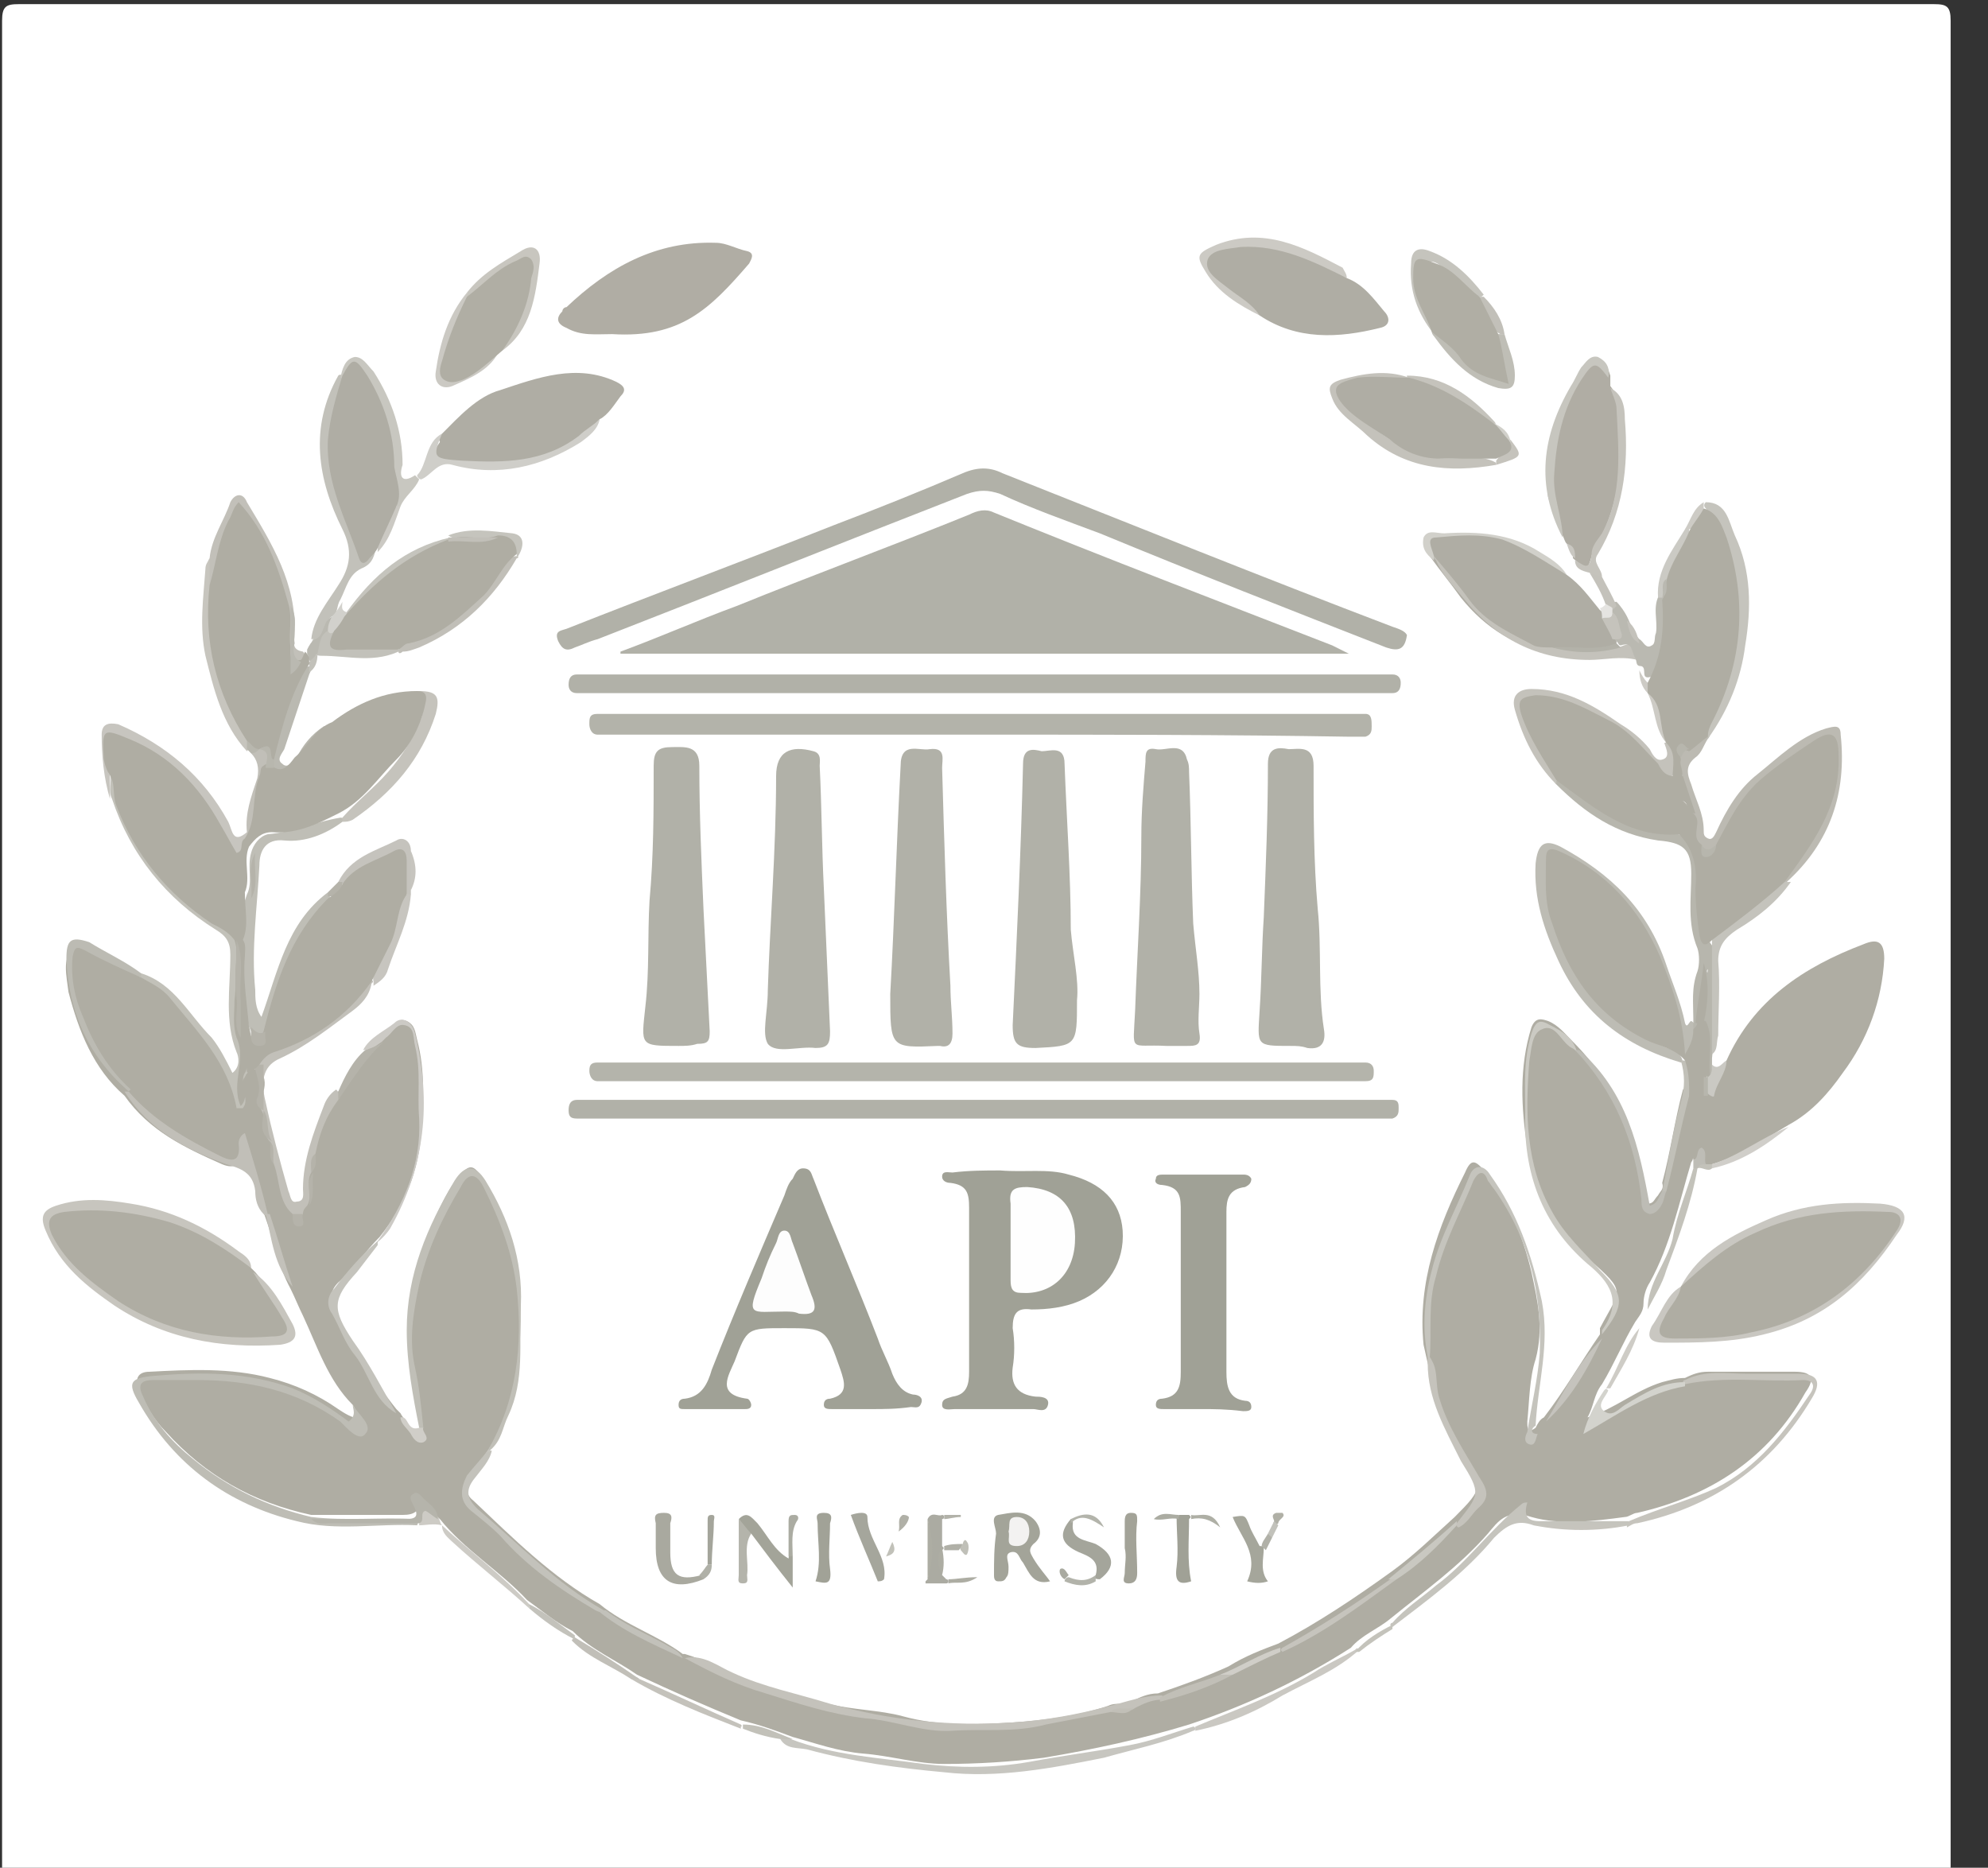 <?xml version="1.0" encoding="UTF-8" standalone="no"?>
<svg
   xmlns:dc="http://purl.org/dc/elements/1.1/"
   xmlns:cc="http://creativecommons.org/ns#"
   xmlns:rdf="http://www.w3.org/1999/02/22-rdf-syntax-ns#"
   xmlns:svg="http://www.w3.org/2000/svg"
   xmlns="http://www.w3.org/2000/svg"
   xml:space="preserve"
   enable-background="new 0 0 95.8 90"
   viewBox="0 0 95.8 90"
   y="0px"
   x="0px"
   id="Layer_1"
   version="1.1"><rect x="0" y="0" width="95.8" height="90" fill="#333333" stroke="none"/><defs
     id="defs389" /><g
     id="g3"><g
       id="g5"><path
         id="path7"
         d="M47.1,94.1c-15.4,0-30.8,0-46.2,0c-0.6,0-0.8-0.1-0.8-0.7c0-30.8,0-61.6,0-92.4c0-0.7,0.2-0.8,0.8-0.8    c30.8,0,61.5,0,92.3,0c0.6,0,0.8,0.1,0.8,0.8c0,30.8,0,61.6,0,92.4c0,0.6-0.2,0.7-0.8,0.7C77.9,94.1,62.5,94.1,47.1,94.1z"
         fill="#FFFFFF" /><path
         id="path9"
         d="M17,67.7c-1.2-1.2-1.7-2.8-2.4-4.3c-0.2-0.4-0.4-0.9-0.6-1.3c-0.6-1.1-0.8-2.3-1.2-3.4    c-0.4-1.1-0.7-2.2-1.1-3.4c0,0.7-0.3,1.1-1,0.8c-1.8-0.8-3.5-1.6-4.7-3.3c-1.5-1.3-2.2-3.1-2.7-5C3.2,47,3,46.2,3.5,45.7    c0.5-0.4,1.1,0.2,1.6,0.4c0.6,0.2,1.1,0.5,1.6,0.9c1.8,0.8,2.9,2.4,3.9,4.1c0.4,0.6,0.9,1.2,1.1,1.9c0-0.4-0.2-0.9,0.2-1.3    c0.1-0.1,0.3-0.2,0.5-0.2c0.4,0.3,0.4,0.7,0.3,1.1c0,0.3-0.1,0.5,0,0.8c0,0.1,0.1,0.1,0.1,0.2c0.1,0.4,0,0.9,0.3,1.3    c0,0.1,0.1,0.1,0.1,0.2c0.1,0.3-0.1,0.7,0.2,1c0.4,0.7,0.3,1.6,0.8,2.3c0.1,0.1,0.1,0.2,0.2,0.2c0.1,0,0.1-0.1,0.1-0.2    c0-0.2,0.1-0.3,0.2-0.4c0.3-0.4,0.1-0.9,0.1-1.4c0-0.1,0-0.2,0.1-0.2c0.2-0.3,0.1-0.6,0.1-0.9c0.3-0.9,0.5-1.8,1.1-2.6    c0.7-1,1.3-2.1,2.3-2.9c0.1-0.1,0.2-0.2,0.3-0.3c0.3-0.2,0.4-0.7,0.9-0.5c0.4,0.2,0.4,0.5,0.5,0.9c0.4,1.5,0.3,3,0.2,4.4    c-0.1,1.9-0.8,3.6-2,5.1c-0.7,0.7-1.3,1.6-2,2.2c-0.4,0.4-0.4,0.8-0.2,1.3c0.9,1.7,1.8,3.3,3,4.8c0.1,0.1,0.1,0.1,0.2,0.2    c0.1,0.2,0.3,0.4,0.4,0.6c0.1,0.2,0.2,0.4,0.4,0.3c0.2-0.1,0.1-0.4,0.2-0.6c-0.3-1.6-0.7-3.2-0.6-4.9c0.1-1.7,0.6-3.3,1.3-4.9    c0.3-0.6,0.6-1.3,1.1-1.9c0.5-0.6,0.7-0.6,1.1,0c0.7,1.1,1.2,2.4,1.6,3.7c0.4,1.7,0.3,3.5,0.2,5.3c-0.1,1.4-0.6,2.7-1.3,3.9    c-0.3,0.5-0.7,1-1,1.5c-0.3,0.4-0.3,0.9,0.1,1.2c1.9,1.8,3.8,3.7,6.1,5c1.2,1,2.8,1.5,4,2.4c0.1,0,0.1,0,0.1,0    c1,0.3,1.9,0.8,2.9,1.2c1.3,0.5,2.6,0.9,4,1.2c1.2,0.3,2.5,0.3,3.6,0.6c1.8,0.5,3.6,0.4,5.3,0.3c1.5-0.1,3.1-0.3,4.6-0.8    c0.4-0.2,0.8,0,1.1-0.2c0.4-0.2,0.8-0.4,1.3-0.4c1.2-0.4,2.3-0.8,3.4-1.3c0.8-0.5,1.6-0.8,2.4-1.1c1.9-1,3.7-2.2,5.5-3.5    c1.1-0.8,2-1.7,3-2.6c1.4-1.4,1.4-1.5,0.4-3.1c-1.1-1.6-1.5-3.4-1.9-5.2c-0.3-3,0.7-5.7,2-8.3c0.3-0.7,0.5-0.6,1,0    c1.1,1.4,1.8,3.1,2.2,4.8c0.3,1.4,0.6,2.7,0.2,4.2c-0.3,0.9-0.3,2-0.4,3c0,0.3,0,0.6,0.4,0.3c0.1-0.2,0.2-0.4,0.4-0.5    c1-1.3,1.8-2.7,2.7-4c0-0.1,0-0.2,0-0.3c1-1.9,1.3-1.7-0.5-3.3c-1.6-1.5-2.7-3.3-3-5.4c-0.3-1.9-0.4-3.9,0.2-5.8    c0.2-0.5,0.5-0.4,0.8-0.3c0.5,0.2,0.8,0.6,1.2,1c2,2,3,4.4,3.3,7.2c0,0.2,0,0.5,0.3,0.6c0.3,0,0.3-0.2,0.5-0.4    c0.1-0.2,0.3-0.3,0.2-0.6c0.4-1.5,0.6-3,1-4.5c0.3-0.2,0.2-0.6,0.2-0.8c0.1-0.3,0.2-0.4,0.5-0.5c0.3,0,0.3,0.2,0.4,0.4    c0.1,0.3,0,0.6,0,0.9c-0.2,1-0.7,2-0.6,3.1c0,0.1,0,0.3-0.1,0.4c-0.6,2-1,4-2,5.8c-0.2,0.3-0.3,0.7-0.3,1c0,0.4-0.2,0.6-0.4,0.9    c-0.6,1-1,2-1.6,3c-0.4,0.5-0.4,1.1-0.7,1.6c1.3-0.4,2.3-1.3,3.6-1.7c0.4-0.1,0.7-0.2,1.1-0.2c0.4-0.2,0.7-0.3,1.1-0.3    c1.4,0,2.8,0,4.2,0c0.8,0,1,0.3,0.5,1c-1.8,3.2-4.6,5-8.1,5.8c-0.2,0-0.4,0.2-0.6,0.2c-1.5,0.2-3.1,0.4-4.5,0    c-1.2-0.4-1.6,0.2-2.1,0.8c-1.4,1.6-3.1,2.8-4.7,4.1c-0.6,0.5-1.4,0.8-1.9,1.4c-2.5,1.6-5.1,2.8-7.8,3.7c-2.3,0.7-4.6,1.2-7,1.6    c-1.6,0.2-3.2,0.3-4.8,0.3c-1.3,0-2.6-0.4-3.9-0.5c-1.2-0.1-2.3-0.5-3.4-0.8c-0.8-0.3-1.6-0.6-2.5-0.8c-1.7-0.7-3.3-1.4-5-2.2    c-1-0.7-2.2-1.2-3.1-2.1c-0.8-0.4-1.5-1-2.2-1.5c-1.3-1.4-3-2.4-4.2-3.9l0,0c-0.1-0.1-0.3-0.2-0.4-0.4c-0.1-0.2-0.3-0.5-0.6-0.7    c0.1,0.7-0.2,0.9-0.8,0.9c-1.5,0-3,0-4.4,0c-2.8-0.6-5.1-1.9-7-4c-0.6-0.6-1-1.3-1.3-2.1c-0.2-0.4-0.1-0.8,0.5-0.8    c1.9-0.1,3.9-0.2,5.8,0.3c1.2,0.3,2.3,0.8,3.3,1.5c0.3,0.2,0.6,0.4,1.1,0.5C17.3,68.4,17.2,68,17,67.7z"
         fill="#AFADA3" /><path
         id="path11"
         d="M65,31.5c-11.9,0-23.5,0-35.1,0c0,0,0-0.1,0-0.1c1.9-0.7,3.7-1.5,5.6-2.2c3.7-1.5,7.5-2.9,11.2-4.4    c0.4-0.2,0.8-0.3,1.2-0.1c5.4,2.2,10.9,4.3,16.3,6.4C64.4,31.2,64.6,31.3,65,31.5z"
         fill="#B1B1A8" /><path
         id="path13"
         d="M81.6,55.9c-0.2-1.1,0.2-2.1,0.5-3.1c0.1-0.1,0.1-0.1,0.2-0.2c0.4-0.5,0.5-1,0.9-1.5    c1.3-2.9,3.7-4.5,6.6-5.6c0.7-0.3,1-0.1,1,0.7c-0.1,2-0.8,3.9-2,5.5c-0.7,1-1.5,1.9-2.6,2.5c-1.2,0.7-2.3,1.5-3.7,1.9    c-0.1,0-0.3,0-0.4,0C82,55.9,81.9,55.8,81.6,55.9z"
         fill="#AFADA3" /><path
         id="path15"
         d="M48.2,56.4c1.2,0.1,2.3-0.1,3.3,0.2c1.6,0.4,2.5,1.3,2.6,2.7c0.1,1.5-0.7,2.8-2.1,3.4    c-0.7,0.3-1.5,0.4-2.3,0.4c-0.7-0.1-0.9,0.2-0.9,0.9c0.1,0.6,0.1,1.3,0,1.9c-0.1,0.8,0.2,1.3,1.1,1.4c0.2,0,0.7,0,0.6,0.4    c-0.1,0.4-0.5,0.2-0.7,0.2c-1.3,0-2.5,0-3.8,0c-0.2,0-0.6,0.1-0.6-0.2c0-0.3,0.2-0.3,0.5-0.4c0.7-0.1,0.8-0.6,0.8-1.2    c0-2.6,0-5.2,0-7.9c0-0.7-0.1-1.1-0.9-1.2c-0.2,0-0.4-0.1-0.4-0.3c0-0.3,0.3-0.2,0.5-0.2C46.7,56.4,47.5,56.4,48.2,56.4z"
         fill="#A0A196" /><path
         id="path17"
         d="M67.8,30.6c-0.1,0.7-0.4,0.8-1,0.6c-4.6-1.8-9.2-3.6-13.8-5.5c-1.6-0.6-3.3-1.2-4.8-1.9    c-0.6-0.2-1-0.2-1.6,0c-5.9,2.3-11.9,4.7-17.8,7c-0.4,0.1-0.8,0.3-1.1,0.4c-0.4,0.2-0.6,0.1-0.8-0.3c-0.2-0.5,0.1-0.5,0.4-0.6    c4.3-1.7,8.6-3.3,12.9-5c2.1-0.8,4.1-1.6,6.2-2.5c0.7-0.3,1.3-0.3,1.9,0c6.3,2.5,12.5,5,18.8,7.4C67.4,30.3,67.7,30.4,67.8,30.6z"
         fill="#B1B1A8" /><path
         id="path19"
         d="M12.1,61.1c0.1,0.1,0.1,0.1,0.2,0.2c0.6,0.7,1.2,1.4,1.6,2.2c0.4,0.8,0.2,1-0.6,1.1    c-2.7,0.2-5.2-0.3-7.5-1.7c-1.4-0.9-2.7-1.9-3.4-3.5c-0.2-0.5-0.2-0.9,0.4-1C4,58,5.1,58,6.3,58.2c1.3,0.3,2.7,0.5,3.8,1.3    C10.8,60,11.6,60.4,12.1,61.1z"
         fill="#AFADA3" /><path
         id="path21"
         d="M47.3,35.4c-5.9,0-11.8,0-17.8,0c-0.2,0-0.5,0-0.7,0c-0.3,0-0.4-0.3-0.4-0.5c0-0.3,0-0.5,0.4-0.5    c0.2,0,0.4,0,0.5,0c12,0,23.9,0,35.9,0c0.2,0,0.4,0,0.6,0c0.3,0,0.3,0.3,0.3,0.6c0,0.2,0,0.4-0.3,0.5c-0.3,0-0.5,0-0.8,0    C59.1,35.4,53.2,35.4,47.3,35.4z"
         fill="#B3B3AA" /><path
         id="path23"
         d="M42,67.9c-0.6,0-1.3,0-1.9,0c-0.2,0-0.4,0-0.4-0.2c0-0.2,0.1-0.3,0.3-0.3c0.9-0.2,0.7-0.8,0.5-1.4    c-0.7-2-0.7-2-2.7-2c-1.8,0-1.8,0-2.4,1.6c-0.3,0.7-0.9,1.6,0.6,1.8c0.1,0,0.2,0.2,0.2,0.3c0,0.2-0.2,0.2-0.3,0.2c-1,0-2,0-2.9,0    c-0.2,0-0.3,0-0.3-0.2c0-0.2,0.1-0.3,0.3-0.3c0.8-0.1,1.1-0.7,1.3-1.4c1.1-2.8,2.3-5.6,3.5-8.4c0.1-0.3,0.2-0.6,0.4-0.8    c0.1-0.2,0.2-0.5,0.5-0.5c0.4,0,0.4,0.3,0.5,0.5c1,2.6,2.1,5.1,3.1,7.7c0.2,0.6,0.5,1.1,0.7,1.7c0.2,0.5,0.5,0.9,1,1    c0.2,0,0.5,0.1,0.4,0.4c-0.1,0.3-0.3,0.2-0.5,0.2C43.2,67.9,42.6,67.9,42,67.9z"
         fill="#A0A196" /><path
         id="path25"
         d="M62.2,50.4c-1.7,0-1.6,0-1.5-1.7c0.1-1.5,0.1-3,0.2-4.5c0.1-2.5,0.2-4.9,0.2-7.4c0-0.8,0.5-0.8,1-0.7    c0.5,0,1.2-0.2,1.2,0.8c0,2.3,0,4.6,0.2,6.9c0.2,1.9,0,3.9,0.3,5.8c0.1,0.6-0.1,1-0.8,0.9C62.7,50.4,62.5,50.4,62.2,50.4z"
         fill="#B1B1A8" /><path
         id="path27"
         d="M57.8,47.9c0,0.6-0.1,1.3,0,1.9c0.1,0.6-0.2,0.6-0.6,0.6c-0.3,0-0.7,0-1,0c-1.8-0.1-1.6,0.4-1.5-1.7    c0.1-2.8,0.3-5.6,0.3-8.4c0-1.2,0.1-2.4,0.2-3.6c0-0.4,0-0.7,0.5-0.6c0.5,0.1,1.3-0.4,1.5,0.5c0.1,0.2,0.1,0.4,0.1,0.6    c0.1,2.4,0.1,4.9,0.2,7.3C57.6,45.7,57.8,46.8,57.8,47.9z"
         fill="#B1B1A8" /><path
         id="path29"
         d="M32.7,50.4c-1.9,0-1.8,0-1.6-1.9c0.2-1.7,0.1-3.4,0.2-5.1c0.2-2.2,0.2-4.3,0.2-6.5c0-0.7,0.2-0.9,0.9-0.9    c0.6,0,1.3-0.1,1.3,0.9c0,2.3,0.1,4.6,0.2,6.9c0.1,2,0.2,3.9,0.3,5.9c0,0.5-0.1,0.6-0.6,0.6C33.3,50.4,33,50.4,32.7,50.4z"
         fill="#B1B1A8" /><path
         id="path31"
         d="M51.9,48.2c0,2.2,0,2.2-2,2.3c-0.9,0-1.1-0.2-1.1-1.1c0.2-4.2,0.4-8.4,0.5-12.6c0-0.8,0.5-0.7,0.9-0.6    c0.4,0,1.1-0.3,1.1,0.6c0.1,2.7,0.3,5.4,0.3,8C51.7,46,52,47.2,51.9,48.2z"
         fill="#B1B1A8" /><path
         id="path33"
         d="M37,47.7c0.1-3.2,0.4-6.8,0.4-10.3c0-1.2,0.7-1.5,1.8-1.2c0.4,0.1,0.3,0.5,0.3,0.7c0.1,2,0.1,3.9,0.2,5.9    c0.1,2.3,0.2,4.6,0.3,6.9c0,0.6-0.1,0.8-0.7,0.8c-0.8-0.1-1.9,0.3-2.3-0.2C36.7,49.8,37,48.8,37,47.7z"
         fill="#B1B1A8" /><path
         id="path35"
         d="M42.9,47.9c0.2-3.5,0.3-7.3,0.5-11c0-1.2,0.9-0.7,1.4-0.8c0.8-0.1,0.6,0.5,0.6,0.9c0.1,3.5,0.2,7,0.4,10.5    c0,0.8,0.1,1.5,0.1,2.3c0,0.5-0.2,0.7-0.6,0.6c0,0-0.1,0-0.1,0C42.9,50.5,42.9,50.5,42.9,47.9z"
         fill="#B1B1A8" /><path
         id="path37"
         d="M47.3,32.5c6.4,0,12.7,0,19.1,0c0.2,0,0.5,0,0.7,0c0.3,0,0.4,0.2,0.4,0.4c0,0.3-0.1,0.5-0.4,0.5    c-0.2,0-0.4,0-0.6,0c-12.7,0-25.4,0-38.1,0c-0.2,0-0.4,0-0.6,0c-0.3,0-0.4-0.2-0.4-0.4c0-0.3,0.1-0.5,0.4-0.5c0.2,0,0.5,0,0.7,0    C34.7,32.5,41,32.5,47.3,32.5z"
         fill="#B1B1A8" /><path
         id="path39"
         d="M47.4,53c6.3,0,12.6,0,19,0c0.2,0,0.5,0,0.7,0c0.3,0,0.3,0.2,0.3,0.4c0,0.2,0,0.4-0.3,0.5    c-0.2,0-0.5,0-0.7,0c-12.7,0-25.3,0-38,0c-0.2,0-0.4,0-0.6,0c-0.3,0-0.4-0.1-0.4-0.4c0-0.3,0.1-0.5,0.4-0.5c0.2,0,0.5,0,0.7,0    C34.8,53,41.1,53,47.4,53z"
         fill="#B1B1A8" /><path
         id="path41"
         d="M47.3,52.1c-5.9,0-11.9,0-17.8,0c-0.2,0-0.5,0-0.7,0c-0.3,0-0.4-0.3-0.4-0.5c0-0.3,0.1-0.4,0.4-0.4    c0.2,0,0.5,0,0.7,0c11.9,0,23.7,0,35.6,0c0.2,0,0.5,0,0.7,0c0.3,0,0.4,0.2,0.4,0.4c0,0.3,0,0.5-0.4,0.5c-0.2,0-0.5,0-0.7,0    C59.2,52.1,53.2,52.1,47.3,52.1z"
         fill="#B4B4AB" /><path
         id="path43"
         d="M75.5,27.7c0.7,0.5,1.1,1.1,1.6,1.7c0.2,0.1,0.2,0.3,0.3,0.4c0.1,0.4,0.4,0.7,0.5,1.1c0,0.1,0,0.3-0.1,0.4    c-0.9,0.4-1.9,0.1-2.9,0.2c-1.8-0.3-3.3-1.2-4.5-2.7c-0.5-0.7-1-1.3-1.5-2c-0.3-0.9-0.3-0.9,0.5-1C71.8,25.5,73.8,26.1,75.5,27.7z    "
         fill="#AFADA4" /><path
         id="path45"
         d="M57.9,67.9c-0.6,0-1.2,0-1.8,0c-0.2,0-0.4,0-0.4-0.2c0-0.2,0.1-0.3,0.3-0.3c0.8-0.1,0.9-0.6,0.9-1.3    c0-2.6,0-5.1,0-7.7c0-0.7,0-1.2-0.9-1.3c-0.2,0-0.4-0.1-0.3-0.3c0-0.2,0.2-0.2,0.4-0.2c1.3,0,2.5,0,3.8,0c0.1,0,0.3,0,0.4,0.2    c0,0.2-0.1,0.3-0.3,0.4c-0.8,0.1-0.9,0.6-0.9,1.2c0,2.6,0,5.1,0,7.7c0,0.7,0.1,1.3,0.9,1.4c0.2,0,0.3,0.1,0.3,0.3    c0,0.2-0.2,0.2-0.4,0.2C59.1,67.9,58.5,67.9,57.9,67.9z"
         fill="#A0A196" /><path
         id="path47"
         d="M29.5,16.1c-0.8,0-1.5,0.1-2.2-0.3c-0.5-0.2-0.5-0.5-0.2-0.8c0-0.1,0.1-0.2,0.2-0.2c2-1.9,4.3-3.2,7.2-3.1    c0.5,0,1,0.3,1.5,0.4c0.4,0.1,0.2,0.4,0.1,0.6C34.2,14.9,32.8,16.3,29.5,16.1z"
         fill="#B0ADA4" /><path
         id="path49"
         d="M21.3,20.9c0.8-0.8,1.7-1.8,2.8-2.1c1.8-0.6,3.7-1.3,5.6-0.4c0.4,0.2,0.5,0.4,0.2,0.7    c-0.3,0.4-0.6,0.9-1,1.1c-1.3,1.4-2.8,2.2-4.7,2.2c-0.9,0-1.8,0.1-2.6-0.1c-0.8-0.2-0.9-0.3-0.4-1C21.1,21.1,21.2,21,21.3,20.9z"
         fill="#AFADA4" /><path
         id="path51"
         d="M64.9,13.4c0.8,0.3,1.3,1,1.8,1.6c0.3,0.3,0.3,0.7-0.2,0.8c-2,0.5-4,0.6-5.8-0.6c-0.5-0.4-1.1-0.8-1.6-1.2    c-0.4-0.3-0.7-0.6-1-1.1c-0.2-0.4-0.2-0.6,0.3-0.8c0.9-0.4,1.9-0.5,2.9-0.3C62.6,12,63.8,12.6,64.9,13.4z"
         fill="#AFADA4" /><path
         id="path53"
         d="M75.5,26.2c-0.1-0.1-0.1-0.2-0.2-0.4c-0.2-0.5-0.3-1.1-0.6-1.6c-0.3-0.5,0.1-1,0.1-1.6c-0.1-1,0.1-2,0.5-3    c0.2-0.6,0.7-1.1,1-1.6c0.1-0.3,0.4-0.6,0.7-0.6c0.4,0,0.5,0.4,0.6,0.7c0,0.2,0,0.3,0,0.5c0.4,0.5,0.5,1,0.5,1.6    c0.1,2.2-0.1,4.4-1.3,6.3c0,0.1-0.1,0.2-0.1,0.3c-0.2,0.7-0.2,0.7-0.9,0.1l0,0C75.8,26.7,75.8,26.4,75.5,26.2z"
         fill="#B0ADA4" /><path
         id="path55"
         d="M12.1,61.1c-1.2-0.9-2.4-1.7-3.9-2.2c-1.7-0.5-3.4-0.7-5.1-0.5c-0.7,0.1-0.9,0.4-0.6,1.1    c0.7,1.4,1.9,2.3,3.2,3.2c2.3,1.5,4.8,1.9,7.4,1.7c0.8,0,0.9-0.3,0.5-0.9c-0.4-0.7-1-1.5-1.4-2.2c0.9,0.6,1.4,1.6,1.9,2.5    c0.3,0.6,0.1,0.9-0.6,1c-2.9,0.2-5.6-0.3-8-1.9C4.2,62,2.9,61,2.2,59.3c-0.3-0.7-0.1-1,0.5-1.2c1.2-0.4,2.4-0.3,3.6-0.1    c1.9,0.3,3.6,1.1,5.2,2.3C11.8,60.5,12.1,60.7,12.1,61.1z"
         fill="#C7C5BE" /><path
         id="path57"
         d="M17,67.7c0.3,0.5,1,1,0.6,1.4c-0.3,0.4-0.9-0.3-1.2-0.6c-2.1-1.5-4.4-2-6.9-2c-0.7,0-1.4,0-2.1,0    c-0.6,0-0.8,0.2-0.5,0.8c0.5,1.2,1.4,2.2,2.4,3c1.7,1.4,3.6,2.3,5.7,2.8c1.7,0.2,3.4,0,5,0.1c0.1,0.1,0.2,0.1,0.1,0.3    c-1.9-0.1-3.9,0.3-5.8-0.2c-3.3-0.8-5.9-2.7-7.6-5.7c-0.6-1-0.4-1.2,0.7-1.3c2.3-0.2,4.5-0.2,6.7,0.6c1,0.4,1.9,1,2.7,1.6    C17.2,68.2,17,67.9,17,67.7z"
         fill="#BEBDB5" /><path
         id="path59"
         d="M81,62c0.9-1.7,2.5-2.5,4.1-3.2c1.8-0.8,3.6-0.9,5.5-0.8c1.2,0.1,1.5,0.6,0.8,1.5    c-1.6,2.4-3.5,4.1-6.4,4.8c-1.6,0.4-3.2,0.4-4.8,0.4c-0.6,0-0.9-0.2-0.6-0.8C80.1,63.2,80.3,62.4,81,62c0.3,0.5-0.1,0.7-0.3,1    c-0.2,0.4-0.4,0.8-0.7,1.2c1.4,0.1,2.8,0.2,4.3-0.2c1.5-0.4,3-0.8,4.2-1.8c0.9-0.8,1.8-1.6,2.5-2.6c0.5-0.7,0.4-1-0.5-1    c-3.3-0.2-6.2,0.6-8.6,3C81.7,61.8,81.5,62.1,81,62z"
         fill="#C9C7C1" /><path
         id="path61"
         d="M81,51.2c-2.7-0.8-4.7-2.3-5.9-4.9c-0.7-1.5-1.2-3-1.1-4.7c0.1-0.9,0.4-1.2,1.2-0.8c2.4,1.3,4.2,3,5.1,5.7    c0.3,0.9,0.7,1.8,0.9,2.8c0.1,0.3,0.2-0.1,0.3-0.1c0.2,0.1,0.2,0.3,0.2,0.5c-0.1,0.4,0,1.1-0.5,1.1c-0.4,0-0.4-0.7-0.5-1.1    c-0.6-3.2-1.9-5.9-4.6-7.8c-0.4-0.3-0.9-0.7-1.3-0.5c-0.5,0.2-0.2,0.8-0.2,1.3c0.4,3.6,2.1,6.3,5.5,7.7c0.4,0.2,0.9,0.2,1,0.8    C81.2,51.2,81.1,51.2,81,51.2z"
         fill="#BDBCB4" /><path
         id="path63"
         d="M11.7,53.4c-0.1,0-0.3,0-0.3,0c-0.4-2.2-1.9-3.7-3.2-5.3c-0.4-0.5-0.9-0.7-1.4-1c-0.1,0-0.1-0.1-0.1-0.1    c0,0,0-0.1,0.1-0.1c1.6,0.5,2.3,2,3.4,3.1c0.4,0.5,0.7,1.1,1,1.7c0.4-0.3,0.3-0.8,0.2-1c-0.6-1.5-0.3-3.1-0.3-4.7    c0-0.6-0.2-0.9-0.7-1.2c-2.4-1.5-4.1-3.6-5-6.3c-0.2-0.4,0-0.8-0.1-1.2c0.4-0.4,0.4,0,0.4,0.2C5.8,38,5.8,38.4,6,38.8    c0.9,2.4,2.5,4.2,4.6,5.6c0.4,0.3,0.8,0.6,1,1.1c0.2,1.5-0.1,2.9,0.2,4.4c0.2,0.7,0.4,1.3,0,2C11.4,52.4,12.1,52.9,11.7,53.4z"
         fill="#C2C1B9" /><path
         id="path65"
         d="M23.5,69.9c1.4-2.4,1.7-5.1,1.4-7.8c-0.2-1.7-0.8-3.3-1.6-4.9c-0.3-0.6-0.7-0.8-1.1,0    c-0.9,1.5-1.6,3-2,4.7c-0.3,1.4-0.5,2.7-0.2,4c0.2,0.9,0.3,1.9,0.4,2.9c-0.1,0.1-0.1,0.1-0.2,0c-0.3-1.5-0.6-3.1-0.6-4.7    c0-2.7,1-5,2.3-7.2c0.5-0.8,1-0.8,1.5,0c1.1,1.8,1.8,3.8,1.7,6c-0.1,1.8,0.2,3.6-0.6,5.3c-0.3,0.6-0.3,1.2-0.9,1.7    C23.6,69.9,23.5,69.9,23.5,69.9z"
         fill="#C0BFB7" /><path
         id="path67"
         d="M53.5,82.5c-1,0.2-2.1,0.4-3.1,0.6c-1.5,0.4-3,0.2-4.5,0.3c-1.4,0.1-2.8-0.5-4.2-0.6    c-1.7-0.2-3.2-0.7-4.8-1.2c-1.4-0.4-2.6-1-3.9-1.7c0.9-0.2,1.6,0.4,2.3,0.7c1.5,0.7,3.1,1,4.7,1.5c2.9,0.8,5.8,1.1,8.8,0.9    c1.6-0.1,3.2-0.4,4.7-0.8c0.8-0.2,1.6-0.5,2.5-0.5c0,0,0.1,0.1,0,0.1c0,0,0,0.1,0,0.1c-0.5,0-0.9,0.2-1.3,0.4    C54.3,82.6,53.9,82.3,53.5,82.5z"
         fill="#C4C2BB" /><path
         id="path69"
         d="M82.3,35.6c-0.2,0.3-0.3,0.7-0.6,0.9c-0.5,0.4-0.4,0.8-0.2,1.3c0.2,0.7,0.6,1.4,0.6,2.2    c0,0.2,0,0.3,0.2,0.4c0.2,0.1,0.3-0.1,0.4-0.3c0.5-1.1,1.1-2.1,2-2.8c1-0.8,2-1.8,3.3-2.2c0.4-0.1,0.7-0.2,0.7,0.3    c0.3,2.8-0.5,5.2-2.6,7.1c-0.1,0.1-0.2,0.1-0.2,0c-0.1-0.4,0.2-0.6,0.4-0.9c0.6-1,1.3-1.9,1.7-3c0.2-0.7,0.3-1.3,0.3-2    c0-1-0.3-1.1-1.1-0.6c-1.7,1.1-3.3,2.3-4.1,4.3c-0.1,0.2-0.2,0.3-0.3,0.4c-0.3,0.3-0.6,0.5-1,0c-0.5-0.4-0.2-1-0.4-1.5    c-0.1-0.7-0.6-1.2-0.5-1.8c0.1-0.3,0-0.7,0-1c0-0.2,0.2-0.4,0.4-0.5c0.4-0.1,0.6-0.6,1.1-0.6C82.4,35.4,82.4,35.5,82.3,35.6    C82.4,35.6,82.4,35.6,82.3,35.6z"
         fill="#BCBAB2" /><path
         id="path71"
         d="M81.6,49.7c0-0.2,0-0.4,0-0.6c0-0.8-0.1-1.5,0.2-2.3c0.1-0.3,0.1-0.8,0-1.1c-0.5-1.2-0.3-2.4-0.3-3.6    c0-1.2-0.4-1.5-1.6-1.6c-2-0.3-3.5-1.3-4.9-2.7c-0.1-0.1-0.1-0.2,0-0.2c0.4,0,0.7,0.3,1,0.6c1.5,1.1,3.1,1.8,4.9,2    c0.8,0.5,1,1.2,1.1,2.1c0,0.8,0,1.6,0.1,2.5c0.1,0.4,0.3,0.6,0.5,0.9c-0.1,1.8,0.1,3.5-0.1,5.3c0,0.2,0,0.4,0,0.5    c0.1,0.2,0.3,0.5-0.2,0.5c-0.4-0.8-0.2-1.7-0.3-2.5c0-0.9,0.2-1.8,0.3-2.8c-0.1,0.1,0,0.2,0,0.2c-0.1,0.8-0.2,1.7-0.3,2.5    C81.9,49.5,81.9,49.7,81.6,49.7z"
         fill="#B7B6AD" /><path
         id="path73"
         d="M74.1,69.1c-0.1,0.2-0.1,0.6-0.4,0.5c-0.3-0.1-0.2-0.4-0.1-0.6c0.2-1.3,0.5-2.5,0.6-3.8    c0.1-2.9-0.5-5.5-2.2-7.9c-0.1-0.1-0.2-0.3-0.3-0.4c-0.2-0.6-0.5-0.4-0.7,0c-0.6,1.5-1.4,2.9-1.8,4.6c-0.4,1.3-0.2,2.6-0.3,3.9    c0.1,0.1,0.1,0.3,0,0.4c-0.4-1.5-0.3-3.1,0.1-4.6c0.4-1.6,1.2-3,1.8-4.5c0.2-0.6,0.7-0.6,1-0.1c1.3,1.8,2,3.8,2.5,6.1    c0.4,2.1-0.2,4-0.3,6C73.8,68.8,73.7,69.1,74.1,69.1z"
         fill="#C5C4BD" /><path
         id="path75"
         d="M38.1,83.8c2.1,0.8,4.3,0.9,6.4,1.2c1.7,0.2,3.4,0.2,5.1-0.1c1.6-0.3,3.2-0.5,4.8-0.8    c1.1-0.2,2.1-0.6,3.1-0.9c0.1,0,0.1,0.1,0.1,0.1c0,0,0,0.1-0.1,0.1c-1.4,0.6-2.9,0.9-4.3,1.3c-2.5,0.5-5.1,1-7.7,0.7    c-2.2-0.2-4.4-0.5-6.6-1.1c-0.5-0.1-1,0-1.3-0.5C37.8,83.7,38,83.7,38.1,83.8z"
         fill="#C7C6C0" /><path
         id="path77"
         d="M16.5,39.6c-0.8,0.6-1.8,1-2.8,0.9c-0.9-0.1-1.2,0.5-1.2,1.2c-0.1,2-0.4,4-0.2,6c0,0.4,0,0.9,0.3,1.3    c0.8-2.2,1.2-4.5,3.2-6c0.1,0.1,0.1,0.2,0.1,0.3c-0.8,1.2-1.6,2.3-2.1,3.7c-0.3,0.9-0.5,1.9-0.9,2.8c-0.5,0.4-0.7,0.1-0.9-0.3    c-0.4-1.4-0.2-2.8-0.4-4.1c0-0.8,0-1.5,0.3-2.3c0.3-0.6,0-1.3,0.2-2c0.1-0.4,0.4-0.8,0.8-0.9c1.2-0.1,2.3-0.6,3.5-0.8    C16.6,39.4,16.6,39.5,16.5,39.6z"
         fill="#BFBEB6" /><path
         id="path79"
         d="M16.3,53c-0.6,0.8-0.9,1.6-1.1,2.6c-0.2,0.3,0,0.6-0.2,0.9l0,0c-0.3,0.5,0.1,1.1-0.2,1.6    c-0.1,0.1-0.2,0.2-0.2,0.4c-0.2,0.2-0.4,0.2-0.5,0c-0.7-0.6-0.6-1.6-0.9-2.4C13,55.8,13.3,55.3,13,55l0,0c-0.4-0.4-0.1-1-0.4-1.5    l0,0c-0.3-0.6,0.1-1.3-0.2-2c0-0.5,0.3-0.8,0.8-1c1.7-0.7,3.2-1.6,4.4-3.2c0.1-0.1,0.2-0.1,0.3-0.1c0.1,0.1,0.1,0.1,0,0.2    c-0.1,0.6-0.5,1-0.9,1.3c-1.1,0.8-2.2,1.7-3.5,2.3c-0.7,0.3-1,0.9-0.7,2.1c0.3,1.4,0.7,2.9,1.1,4.3c0.1,0.2,0.1,0.6,0.4,0.5    c0.4,0,0.3-0.4,0.3-0.6c0-1.4,0.5-2.7,1-4c0.1-0.3,0.3-0.6,0.6-0.8C16.4,52.7,16.4,52.9,16.3,53z"
         fill="#C2C0B9" /><path
         id="path81"
         d="M78.5,73.3c1.4-0.6,2.9-1,4.2-1.6c2-1,3.3-2.7,4.5-4.5c0.3-0.4,0.2-0.7-0.3-0.7c-1.9,0.1-3.8-0.2-5.7,0.2    c-0.1,0-0.1-0.1-0.1-0.1c0,0,0-0.1,0.1-0.1c1-0.5,2-0.3,3-0.3c0.8,0,1.6,0,2.5,0c0.9,0,1.1,0.4,0.6,1.2c-1.9,3.2-4.7,5.2-8.4,6    c-0.2,0-0.3,0.1-0.5,0.2C78.4,73.5,78.4,73.5,78.5,73.3C78.5,73.4,78.5,73.3,78.5,73.3z"
         fill="#C6C4BD" /><path
         id="path83"
         d="M15,30.8c0.1-1,0.8-1.8,1.3-2.6c0.6-0.9,0.7-1.7,0.2-2.7c-1.2-2.4-1.6-4.9-0.2-7.4c0.1-0.1,0.2,0,0.2,0    c0.1,0.6-0.1,1.1-0.3,1.6c-0.7,2.4,0.2,4.4,1.1,6.5c0.2,0.6,0.6,0,0.8,0.1c0.1,0.1,0.1,0.2,0,0.2c-0.1,0.4-0.2,0.7-0.7,0.9    c-0.6,0.3-0.7,0.9-1,1.5c-0.2,0.3-0.1,0.7-0.4,0.8C15.5,30,15.7,30.8,15,30.8z"
         fill="#C2C1BA" /><path
         id="path85"
         d="M75.9,50.6c-0.1-0.1-0.2-0.1-0.3-0.2c-0.4-0.3-0.7-1.1-1.3-0.8c-0.5,0.2-0.5,1-0.6,1.5    c-0.2,2.5-0.2,5,1.1,7.3c0.6,1.1,1.5,1.9,2.3,2.8c1.2,1.2,1.2,1.7,0.1,3.1c0-0.1,0-0.1,0-0.2c1-1.4,0.4-2.3-0.7-3.2    c-2.2-1.9-3.1-4.4-3-7.3c0-1.3-0.1-2.5,0.3-3.8c0.2-0.6,0.4-0.7,0.9-0.4c0.6,0.3,1.1,0.6,1.3,1.3C76.1,50.7,76,50.7,75.9,50.6z"
         fill="#CBCAC3" /><path
         id="path87"
         d="M75,37.6c0,0.1,0,0.1,0,0.2c-1-1-1.6-2.2-2-3.6c-0.2-0.7,0.2-1,0.8-1c1.7,0,3,0.8,4.3,1.7    c0.5,0.3,1,0.7,1.4,1.2c0.1,0.2,0.3,0.6,0.6,0.5c0.4-0.1,0.2-0.5,0.1-0.8c0,0,0.1,0,0.1-0.1c0.7,0.4,0.4,1,0.4,1.6    c-0.6,0.5-1-0.1-1.2-0.5c-1.1-1.4-2.5-2.2-4.1-2.8c-0.6-0.2-1.4-0.5-1.8,0c-0.4,0.5,0.2,1.1,0.4,1.6C74.4,36.3,75,36.8,75,37.6z"
         fill="#C4C2BB" /><path
         id="path89"
         d="M72.1,22.4c-2.3,0.4-4.4,0.2-6.2-1.4c-0.6-0.6-1.4-1-1.7-1.8c-0.2-0.5-0.2-0.7,0.4-0.9    c1.1-0.3,2.2-0.5,3.3-0.1c0.1,0.1,0.1,0.2,0,0.3c-0.5,0.3-0.9,0.2-1.4,0.2c-0.4,0-0.8,0-1.3,0.1c-0.5,0.1-0.6,0.4-0.2,0.8    c1.4,1.2,2.8,2.5,4.8,2.5c0.8,0,1.6-0.2,2.3,0.2C72.1,22.2,72.1,22.3,72.1,22.4z"
         fill="#C4C2BB" /><path
         id="path91"
         d="M50.6,76.2c-0.8,0.2-1-0.4-1.3-0.9c-0.2-0.2-0.2-0.6-0.6-0.5c-0.3,0.1-0.1,0.4-0.1,0.7    c0,0.2,0,0.4-0.1,0.5c-0.1,0.2-0.2,0.2-0.4,0.2c-0.2,0-0.2-0.2-0.2-0.3c0-0.7,0-1.3,0.1-2c0-0.3-0.3-0.8,0.1-0.9    c0.6-0.1,1.3-0.3,1.8,0.3c0.3,0.4,0.3,0.8-0.1,1.1c-0.3,0.3-0.1,0.5,0,0.7C50.1,75.6,50.4,75.9,50.6,76.2z"
         fill="#A3A499" /><path
         id="path93"
         d="M16.5,39.6c0-0.1,0-0.1,0-0.2c0.7-0.8,1.5-1.4,2.2-2.2c0.7-0.8,1.2-1.6,1.6-2.6c0.2-0.6,0-0.9-0.6-0.8    c-1.3,0.1-2.4,0.8-3.5,1.4c-0.2,0-0.4,0-0.5-0.1c1.3-1.2,2.8-1.7,4.5-1.8c0.9,0,1,0.3,0.8,1.1c-0.7,2.2-2.1,3.8-4,5.1    C16.8,39.6,16.7,39.6,16.5,39.6z"
         fill="#C5C3BC" /><path
         id="path95"
         d="M18.2,59.8c1.3-1.8,2.1-3.7,2-5.9c-0.1-1.2,0.1-2.3-0.2-3.5c-0.1-0.4,0-0.9-0.5-1    c-0.4-0.1-0.6,0.4-0.9,0.6c-0.1,0.1-0.1,0.1-0.2,0.2c-0.3,0.2-0.5,0.4-0.9,0.4c0.3-0.6,1-0.9,1.5-1.3c0.4-0.4,0.9,0,1,0.5    c0.8,3.3,0.5,6.4-1.2,9.4c-0.2,0.3-0.5,0.6-0.8,0.8C18.1,59.9,18.1,59.9,18.2,59.8C18.1,59.8,18.1,59.8,18.2,59.8z"
         fill="#CCCAC5" /><path
         id="path97"
         d="M82.3,35.6c0-0.1,0-0.1,0-0.2c-0.3-0.4,0-0.8,0.2-1.1c1.1-2.1,1.2-4.4,1-6.7c-0.1-1.2-0.6-2.2-1.3-3.1    c-0.1-0.1-0.1-0.2,0-0.3c1,0,1.1,0.9,1.4,1.6c0.8,1.7,0.8,3.5,0.5,5.3C83.9,32.7,83.3,34.2,82.3,35.6z"
         fill="#C5C4BD" /><path
         id="path99"
         d="M6.8,46.9c0,0.1,0,0.1,0,0.2c-0.9-0.4-1.8-0.8-2.7-1.3c-0.4-0.2-0.5-0.2-0.6,0.3c-0.1,1,0.1,2,0.5,2.9    c0.5,1.3,1.2,2.5,2.3,3.5c-0.1,0.1-0.1,0.1-0.2,0c-1.9-1.7-2.8-3.8-2.9-6.3c0-0.9,0.2-1.1,1.1-0.8C5.1,45.9,6,46.3,6.8,46.9z"
         fill="#BCBBB3" /><path
         id="path101"
         d="M6,52.6c0.1,0,0.1,0,0.2,0c1.2,1.4,2.8,2.3,4.4,3.1c0.6,0.3,1,0.3,0.9-0.6c0-0.2,0.1-0.4,0.3-0.5    c0.4,1.3,0.8,2.6,1.1,3.9c-0.1,0.1-0.1,0.1-0.2,0c-0.3-0.3-0.4-0.7-0.4-1.1c-0.1-0.9-0.7-1.1-1.4-1.3C9,55.4,7.2,54.5,6,52.6z"
         fill="#C1BFB8" /><path
         id="path103"
         d="M69.1,26.8c0.6,0.7,1.2,1.4,1.7,2.1c0.8,1.1,2,1.6,3.1,2.2c0.2,0.1,0.6,0.1,0.9,0.1c1.1,0.2,2.1,0.2,3.2,0    c0.7-0.3,0.8-0.2,0.9,0.6c-0.8-0.2-1.6,0-2.3,0c-2.5,0-4.5-1-6.1-3c-0.5-0.6-1-1.1-1.3-1.8C69.1,26.9,69.1,26.9,69.1,26.8    C69.1,26.8,69.1,26.8,69.1,26.8z"
         fill="#C4C2BB" /><path
         id="path105"
         d="M10.1,26.9c0.1-1,0.7-1.8,1-2.7c0.2-0.4,0.6-0.5,0.8,0c1.2,2,2.4,3.9,2.3,6.4c0,0.3-0.2,0.7,0.4,0.8    c0.1,0.1,0.1,0.2,0.1,0.3c-0.1,0.2-0.2,0.4-0.4,0.3c-0.4-0.2-0.4-0.6-0.4-1c0-0.5,0.1-1.1-0.1-1.6c-0.5-1.2-0.7-2.5-1.5-3.6    c-0.2-0.3-0.4-0.7-0.8-0.9c-0.5,0.9-0.9,1.8-1,2.9c-0.1,0.5-0.1,0.5-0.5,0.5C10,27.7,9.9,27.3,10.1,26.9z"
         fill="#C2C0B9" /><path
         id="path107"
         d="M78.5,73.3c0,0.1,0,0.1,0,0.2c0,0,0,0,0,0c-1.5,0.1-3.1,0.1-4.6,0c-0.8-0.3-1.3,0-1.9,0.6    c-1.4,1.7-3.2,3-4.9,4.3c-0.1,0-0.1-0.1-0.1-0.1c0,0,0-0.1,0.1-0.1c0.6-0.7,1.4-1.2,2.1-1.8c1.5-1.1,2.6-2.7,4.1-3.9    c0.1-0.1,0.2-0.1,0.3-0.1c-0.3,1,0.4,0.9,1,0.9C75.9,73.3,77.2,73.3,78.5,73.3z"
         fill="#C5C4BD" /><path
         id="path109"
         d="M5.3,37.2c0,0.4,0,0.9,0,1.3c-0.3-1-0.4-2.1-0.4-3.1c0-0.5,0.3-0.6,0.8-0.5c2.3,1,4.1,2.5,5.3,4.7    c0.2,0.4,0.2,1.1,0.9,0.5c0.1,0.1,0.1,0.2,0.1,0.4c-0.1,0.3-0.1,0.7-0.5,0.8c-0.4,0-0.5-0.4-0.6-0.7c-0.8-1.6-1.8-3-3.2-4    C7.2,36.2,6.6,36,6,35.7c-0.5-0.2-0.7-0.1-0.7,0.4C5.4,36.5,5.5,36.9,5.3,37.2z"
         fill="#C7C5BF" /><path
         id="path111"
         d="M64.9,13.4c-1.6-0.8-3.2-1.6-5.1-1.5c-0.6,0.1-1.4,0.1-1.6,0.6c-0.2,0.6,0.5,1,1,1.4    c0.5,0.4,1.1,0.7,1.5,1.3c-1-0.5-2-1.1-2.6-2.1c-0.5-0.8-0.4-0.9,0.5-1.3c2.3-0.9,4.2,0.1,6.1,1.1C64.8,13.1,64.9,13.2,64.9,13.4z    "
         fill="#CCCAC4" /><path
         id="path113"
         d="M21.3,20.9c-0.5,1.2-0.4,1.2,1,1.3c2,0.1,3.9,0.1,5.6-1.2c0.3-0.3,0.7-0.5,1-0.8c-0.1,0.5-0.5,0.8-0.9,1.1    c-1.9,1.2-4,1.7-6.2,1.1c-0.7-0.2-1,0.5-1.5,0.7c-0.1,0-0.2-0.1-0.2-0.2C20.6,22.4,20.5,21.3,21.3,20.9z"
         fill="#CFCEC9" /><path
         id="path115"
         d="M75.9,27c0.4,0.2,0.7,0.6,0.8-0.3c0-0.4,0.3-0.7,0.5-1c1-1.9,0.8-3.9,0.7-6c0-0.3-0.2-0.7-0.3-1    c0.6,0.3,0.7,0.9,0.7,1.5c0.2,2.3-0.1,4.5-1.3,6.5c-0.3,0.4,0.2,0.7,0.2,1.1c-0.2,0.1-0.4-0.1-0.6-0.2    C76.2,27.5,75.9,27.4,75.9,27z"
         fill="#C5C3BC" /><path
         id="path117"
         d="M75.9,50.6c0.1,0,0.1,0,0.2,0c2.3,2,2.9,4.7,3.4,7.5c0.4-0.1,0.4-0.4,0.6-0.7c0.1-0.1,0.1-0.1,0.2,0    c-0.1,0.2-0.1,0.4-0.2,0.6c-0.1,0.2-0.3,0.5-0.6,0.5c-0.4-0.1-0.4-0.4-0.4-0.7C78.8,55,77.8,52.6,75.9,50.6z"
         fill="#BDBCB5" /><path
         id="path119"
         d="M23.5,69.9c0.1,0,0.1,0,0.2,0c-0.1,0.5-0.5,0.9-0.8,1.3c-0.5,0.6-0.4,1,0.1,1.5c2,1.7,3.8,3.6,6.1,4.9    c-0.1,0.1-0.2,0.1-0.4,0c-1.7-1-3.3-2.1-4.6-3.6c-0.4-0.4-0.9-0.8-1.4-1.2c-0.6-0.5-0.5-1.1-0.2-1.7    C22.9,70.6,23.2,70.3,23.5,69.9z"
         fill="#C3C2BB" /><path
         id="path121"
         d="M78.8,31.7c-0.2-0.3-0.1-0.8-0.7-0.6c-0.1,0-0.1-0.1-0.2-0.2c-0.1-0.1-0.1-0.1-0.2-0.2    c0.4-0.4,0-0.8-0.1-1.2c0-0.1,0-0.2,0-0.3c0.1-0.1,0.1-0.2,0.3-0.2c0.2,0.2,0.4,0.5,0.5,0.7c0.2,0.4,0.3,0.8,0.6,1.1    c0.2,0.1,0.3,0.5,0.6,0.3c0.2-0.1,0.1-0.4,0.2-0.6c0.1-0.6-0.2-1.3,0.2-1.9c0.1,0,0.2,0,0.3,0.1c0.4,1.4,0.3,2.8-0.7,3.9    c-0.6,0.2-0.2-0.4-0.5-0.5C78.8,32.1,78.9,31.9,78.8,31.7z"
         fill="#BAB9B1" /><path
         id="path123"
         d="M77.5,18.2c-0.6-0.8-0.7-0.8-1.3,0.1c-0.9,1.4-1.2,2.9-1.3,4.5c-0.1,1.1,0.4,2.1,0.4,3.1    c-1.3-2.5-1-4.9,0.4-7.3c0.2-0.3,0.3-0.6,0.5-0.9c0.2-0.2,0.4-0.6,0.8-0.5C77.4,17.4,77.6,17.7,77.5,18.2z"
         fill="#C7C6BF" /><path
         id="path125"
         d="M20,22.9c0.1,0.1,0.1,0.1,0.2,0.2c-0.2,0.5-0.7,0.8-0.9,1.3c-0.1,0.1-0.2,0-0.2,0    c-0.3-1.2-0.1-2.5-0.5-3.8c-0.2-0.7-0.5-1.4-0.8-2c-0.3-0.6-0.6-0.7-1.2-0.4c-0.1,0-0.1,0-0.2,0c0.1-0.4,0.2-0.9,0.7-1    c0.4,0,0.6,0.4,0.9,0.7c0.9,1.4,1.4,2.9,1.4,4.5C19.2,23,19.4,23.3,20,22.9z"
         fill="#C8C7C0" /><path
         id="path127"
         d="M18.2,59.8c0,0.1,0,0.1,0,0.2c-0.3,0.4-0.7,0.9-1,1.3c-1.2,1.3-1.2,1.8-0.2,3.3c0.8,1.1,1.4,2.3,2.1,3.5    c-1.1-0.6-1.3-1.9-2-2.8c-0.5-0.6-0.7-1.3-1.1-2c-0.3-0.4-0.2-0.9,0.1-1.2C16.7,61.3,17.4,60.5,18.2,59.8z"
         fill="#C4C3BC" /><path
         id="path129"
         d="M33.9,76.1c-1.5,0.6-2.3,0.1-2.3-1.5c0-0.4,0-0.8,0-1.2c-0.1-0.4,0-0.5,0.4-0.5c0.4,0,0.4,0.2,0.3,0.5    c0,0.5,0,0.9,0,1.4c0,1.1,0.4,1.4,1.5,1.1C33.9,75.9,34,75.9,33.9,76.1z"
         fill="#A9A99F" /><path
         id="path131"
         d="M68.8,65.7c0-0.1,0-0.3,0-0.4c0.6,0.6,0.3,1.4,0.6,2.2c0.4,1.3,1.2,2.5,1.9,3.7c0.4,0.6,0.5,1-0.1,1.5    c-0.3,0.3-0.5,0.7-0.9,0.9c-0.1,0-0.1-0.1-0.1-0.1c0,0,0-0.1,0-0.1c1.1-1.4,1.2-1.4,0.2-3C69.6,68.8,68.8,67.4,68.8,65.7z"
         fill="#C5C3BC" /><path
         id="path133"
         d="M22.5,14.1c0.7-0.9,1.6-1.4,2.6-2c0.6-0.4,1-0.1,0.9,0.6c-0.2,1.6-0.4,3.2-1.8,4.2c0,0-0.1-0.1-0.1-0.1    c-0.1-0.4,0.1-0.6,0.3-0.8c0.7-0.8,0.8-1.9,1.1-2.9c0.1-0.4-0.1-0.5-0.5-0.3c-0.6,0.3-1.1,0.7-1.7,1.1c-0.3,0.2-0.4,0.5-0.9,0.4    C22.5,14.2,22.5,14.2,22.5,14.1z"
         fill="#C8C6BF" /><path
         id="path135"
         d="M57.6,83.4c0-0.1,0-0.1,0-0.2c1.9-0.8,3.9-1.5,5.7-2.6c0.6-0.4,1.3-0.7,2-1.1c0.1-0.1,0.1-0.1,0.2,0    c-1.1,1-2.4,1.5-3.7,2.2C60.5,82.5,59.1,83.1,57.6,83.4z"
         fill="#CAC8C2" /><path
         id="path137"
         d="M38.2,75c0,0.4,0,0.8,0,1.5c-0.8-1-1.4-1.8-2-2.6c-0.5,0-0.4-0.5-0.6-0.7c0.4-0.4,0.6-0.1,0.9,0.2    c0.5,0.6,0.8,1.3,1.5,1.7C38,74.9,38.1,74.9,38.2,75z"
         fill="#A3A499" /><path
         id="path139"
         d="M10.1,26.9c0,0.4,0,0.9,0,1.3c0.4,0.6,0.1,1.2,0.2,1.9c0.1,1.7,0.6,3.3,1.4,4.9c0.1,0.2,0.3,0.5,0.3,0.8    c0,0.2,0,0.3-0.1,0.4c-1.2-1.3-1.6-3-2-4.6c-0.3-1.4-0.1-2.8,0-4.2C9.9,27.2,10,27.1,10.1,26.9z"
         fill="#C7C5BE" /><path
         id="path141"
         d="M82.5,50.8c0-1.8,0-3.7,0-5.5c0-0.2,0-0.3,0.2-0.4c1.1-0.7,2-1.6,3.1-2.4c0.1-0.1,0.2,0,0.3,0    c0.1,0,0.1,0,0.2,0c-0.7,1-1.6,1.7-2.6,2.3c-0.6,0.4-0.9,0.8-0.9,1.5c0.1,1.2,0,2.4,0,3.6C82.7,50.2,82.8,50.6,82.5,50.8z"
         fill="#C4C3BC" /><path
         id="path143"
         d="M60.9,74.6c0,0.5-0.2,1.1,0.2,1.6c-0.3,0.1-0.6,0.1-1,0c0.6-1.3-0.3-2.1-0.7-3.1C60,73,60,73,60.2,73.5    c0.1,0.3,0.3,0.6,0.5,1C60.8,74.5,60.9,74.5,60.9,74.6z"
         fill="#A5A69B" /><path
         id="path145"
         d="M72.5,16.1c0.2,0.7,0.5,1.3,0.5,2c0,0.6-0.2,0.7-0.8,0.6c-1.4-0.4-2.3-1.4-3.1-2.5c0,0-0.1-0.1-0.1-0.2    c0-0.1,0-0.1,0-0.1c0.8,0.1,1.1,0.7,1.5,1.2c0.5,0.5,1,0.8,1.7,1c0.1-0.7-0.4-1.3-0.1-2C72.3,16.1,72.4,16.1,72.5,16.1z"
         fill="#BFBEB6" /><path
         id="path147"
         d="M81.2,66.6c0,0.1,0,0.1,0,0.2c-1.8,0.3-3.3,1.4-4.9,2.3c0.2-0.8,0.6-1.5,1-2.1c0.1-0.1,0.1-0.1,0.2,0    c-0.1,0.3-0.6,0.7-0.2,1c0.4,0.3,0.7-0.1,1-0.3C79.3,67.1,80.1,66.6,81.2,66.6z"
         fill="#D3D3CD" /><path
         id="path149"
         d="M14.9,32.5c-0.4,1.2-0.8,2.4-1.2,3.6c-0.1,0.2-0.4,0.5-0.1,0.7c0.3,0.3,0.5-0.2,0.8-0.3    c0.1,0.1,0.1,0.2,0.1,0.3c-0.5,0.8-0.9,0.9-1.4,0.3c0-0.1,0-0.3,0-0.4c0.2-1.4,0.7-2.6,1.2-3.9c0.1-0.3,0.2-0.7,0.7-0.7    C15,32.2,15,32.3,14.9,32.5z"
         fill="#BAB9B1" /><path
         id="path151"
         d="M24.9,26.9c-1.1,1.9-2.6,3.4-4.7,4.3c-0.3,0.1-0.5,0.2-0.8,0.2c-0.1,0.1-0.2,0.1-0.2,0    c0-0.4,0.4-0.5,0.7-0.6c1.8-0.6,3-1.9,4.1-3.3c0.2-0.3,0.4-0.7,0.9-0.7C25,26.8,25,26.9,24.9,26.9z"
         fill="#C1BFB8" /><path
         id="path153"
         d="M22.5,14.1c0,0.1,0,0.1,0,0.2c0.2,0.5-0.2,0.8-0.4,1.2c-0.1,0.3-0.2,0.6-0.3,0.9c-0.1,0.5-0.6,1.2-0.2,1.5    c0.5,0.4,1.1-0.3,1.6-0.6c0.3-0.2,0.5-0.6,0.9-0.5c0,0,0,0,0,0c-0.4,1-1.4,1.4-2.3,1.8c-0.5,0.2-0.9-0.1-0.8-0.7    C21.2,16.5,21.6,15.2,22.5,14.1z"
         fill="#CBC9C3" /><path
         id="path155"
         d="M79.4,63.1c0-1.3,0.9-2.2,1.2-3.4c0.2-1.2,0.7-2.3,1-3.4c0,0,0.1,0,0.1-0.1c0,0,0.1,0.1,0.1,0.1    c-0.3,1.7-0.9,3.3-1.5,4.9C80.1,61.9,79.7,62.5,79.4,63.1z"
         fill="#C3C2BA" /><path
         id="path157"
         d="M69.1,26.8c0,0.1,0,0.1,0,0.2c-0.4-0.3-0.6-0.6-0.5-1.1c0.2-0.4,0.6-0.2,1-0.2c1.6-0.1,3.2,0,4.6,0.9    c0.5,0.3,1,0.6,1.3,1.1c-1-0.6-2-1.3-3.1-1.7c-1.1-0.3-2.1-0.2-3.2-0.1C68.7,25.9,69,26.4,69.1,26.8z"
         fill="#D1D0CA" /><path
         id="path159"
         d="M42.3,76.2c-0.4-1-0.9-2.1-1.3-3.2c0.3-0.1,0.8-0.2,0.8,0.1c0,1.1,1,1.9,0.8,3    C42.5,76.2,42.4,76.2,42.3,76.2z"
         fill="#A5A69C" /><path
         id="path161"
         d="M39.3,76.2c0.3-0.9,0.1-1.8,0.1-2.8c0-0.2-0.2-0.5,0.3-0.5c0.4,0,0.4,0.2,0.3,0.5c0,0.7-0.1,1.5,0,2.2    C40.1,76.4,39.8,76.3,39.3,76.2z"
         fill="#A1A297" /><path
         id="path163"
         d="M69.1,15.9c0,0.1,0,0.1,0,0.2c-0.8-1-1.2-2.1-1.1-3.4c0-0.7,0.4-0.8,0.9-0.6c1.1,0.4,1.9,1.2,2.6,2.1    c-0.1,0.1-0.1,0.1-0.2,0.1c-0.7-0.2-1-0.9-1.5-1.2c-0.3-0.2-0.7-0.7-1.1-0.4c-0.3,0.3-0.1,0.7,0,1.1c0.1,0.4,0.3,0.8,0.5,1.2    C69.1,15.4,69.4,15.6,69.1,15.9z"
         fill="#C5C4BD" /><path
         id="path165"
         d="M52.8,75.9c0.2-0.7-0.3-0.9-0.8-1.1c-0.9-0.4-1-0.9-0.4-1.6c0.1,0,0.1,0.1,0.1,0.1c0,0.1,0,0.1,0,0.1    c-0.1,0.8,0.6,0.8,1.1,1c0.9,0.5,1,1.1,0.2,1.7C52.7,76.1,52.7,76,52.8,75.9z"
         fill="#A4A59B" /><path
         id="path167"
         d="M54.2,74.6c0-0.4,0-0.9,0-1.3c0-0.3,0.1-0.4,0.3-0.4c0.3,0,0.3,0.1,0.3,0.4c-0.1,0.8,0,1.6,0,2.5    c0,0.3-0.1,0.5-0.4,0.5c-0.4,0-0.2-0.3-0.2-0.5C54.2,75.4,54.3,75,54.2,74.6C54.2,74.6,54.2,74.6,54.2,74.6z"
         fill="#A3A398" /><path
         id="path169"
         d="M56.8,73c0.2,0,0.4,0,0.5,0c0.1,0.1,0.1,0.1,0,0.2c0,1-0.1,2,0.1,3c-0.6,0.2-0.8,0-0.7-0.7    c0.1-0.8,0-1.6,0-2.4C56.8,73.1,56.8,73.1,56.8,73C56.8,73,56.8,73,56.8,73z"
         fill="#A0A196" /><path
         id="path171"
         d="M19.2,31.3c0.1,0,0.1,0,0.2,0c-1.3,0.7-2.6,0.3-3.9,0.3c-0.1,0-0.2,0-0.4-0.1c-0.3-0.5,0.1-0.9,0.4-1.2    c0.2,0,0.5-0.1,0.6,0.2c0,0.6,0.4,0.5,0.8,0.6C17.8,31.2,18.6,30.9,19.2,31.3z"
         fill="#C2C1BA" /><path
         id="path173"
         d="M67.3,76.1c-1.8,1.3-3.5,2.6-5.5,3.5c-0.1-0.1-0.1-0.1,0-0.2c1.8-1,3.5-2.1,5.2-3.3    C67.1,76,67.2,76,67.3,76.1z"
         fill="#C6C4BD" /><path
         id="path175"
         d="M16.7,29.5c1.3-1.8,2.8-3.1,5-3.6c0,0,0.1,0.1,0.1,0.1c0,0.1,0,0.2,0,0.3c-1.8,0.8-3.3,1.9-4.5,3.3    c-0.1,0.1-0.2,0.3-0.5,0.2C16.6,29.6,16.6,29.6,16.7,29.5z"
         fill="#C5C4BD" /><path
         id="path177"
         d="M80.3,57.4c-0.1,0-0.1,0-0.2,0c0.3-1.4,0.5-2.9,0.9-4.3c0.2-0.7,0.2-1.3,0-2c0.1,0,0.1,0,0.2,0    c0.5,0.5,0.3,1.1,0.2,1.7C81,54.3,80.7,55.9,80.3,57.4z"
         fill="#C1C0B8" /><path
         id="path179"
         d="M45.4,75.9c0.1,0.1,0.1,0.1,0.2,0.2c0.1,0,0.1,0.1,0.1,0.1c0,0,0,0.1-0.1,0.1c-0.3,0-0.6,0-1,0    c0,0,0,0,0-0.1c0,0,0,0,0.1-0.1c0.2-1,0.2-2,0-2.9c0.2-0.4,0.5-0.1,0.7-0.2c0.1,0,0.1,0.1,0.1,0.1c0,0,0,0.1-0.1,0.1    c0,0.4,0,0.8,0,1.3c0.1,0.1,0.1,0.1,0,0.2l0,0C45.3,75,45.4,75.5,45.4,75.9z"
         fill="#ABABA2" /><path
         id="path181"
         d="M30.8,80.9c1.6,0.7,3.3,1.5,4.9,2.2c0,0,0.1,0.1,0,0.1c0,0,0,0.1,0,0.1c-1.8-0.7-3.6-1.4-5.3-2.4    C30.6,80.8,30.7,80.8,30.8,80.9z"
         fill="#C4C2BB" /><path
         id="path183"
         d="M19.8,42.9c0,0.1,0,0.1,0,0.2c-0.1,0.1-0.2,0.1-0.2,0c-0.2-0.4-0.2-0.8-0.2-1.2c0-0.8-0.1-0.8-0.9-0.5    c-0.7,0.3-1.3,0.7-2,1.2c-0.1,0-0.2,0-0.2-0.1c0.6-1.2,1.8-1.5,2.8-2c0.3-0.2,0.7,0,0.7,0.5C19.9,41.7,19.9,42.3,19.8,42.9z"
         fill="#C5C3BD" /><path
         id="path185"
         d="M21.3,73.5c1.4,1.3,2.9,2.4,4.2,3.8c0,0,0.1,0.1,0,0.1c0,0,0,0.1,0,0.1c-1.2-1.1-2.5-2.1-3.7-3.2    C21.6,74.1,21.3,73.9,21.3,73.5z"
         fill="#CDCBC5" /><path
         id="path187"
         d="M67.8,18.3c0-0.1,0-0.1,0-0.2c1.8,0,3.1,1,4.2,2.2c0.1,0.1,0.1,0.2,0,0.2c-0.3,0-0.6-0.2-0.8-0.4    c-0.9-0.6-1.8-1.4-3-1.5C68.1,18.7,67.8,18.7,67.8,18.3z"
         fill="#C5C3BC" /><path
         id="path189"
         d="M19.6,43.1c0.1,0,0.1,0,0.2,0c-0.1,1.3-0.7,2.4-1.1,3.6c-0.1,0.4-0.4,0.6-0.7,0.8c0-0.1,0-0.1,0-0.2    c-0.1-0.4,0.2-0.7,0.4-1.1c0.2-0.8,0.6-1.4,0.7-2.3C19.1,43.6,19.2,43.2,19.6,43.1z"
         fill="#C7C5BF" /><path
         id="path191"
         d="M11.9,40.5c0-0.1,0-0.3,0-0.4c-0.1-0.9,0.2-1.7,0.5-2.6c0.1-0.5,0-0.9-0.3-1.2c0.1-0.1,0.2-0.2,0.3-0.3    c0.1,0,0.2,0,0.3,0c0.4,0.3,0.3,0.7,0.3,1.1c-0.2,0.8-0.4,1.6-0.5,2.5C12.4,39.9,12.5,40.4,11.9,40.5z"
         fill="#C1BFB8" /><path
         id="path193"
         d="M77.2,64.5c-0.7,1.5-1.5,2.9-2.7,4C75.3,67.2,76,65.7,77.2,64.5z"
         fill="#C5C3BD" /><path
         id="path195"
         d="M28.8,77.6c0.1,0,0.2,0,0.4,0c0.9,0.7,1.9,1.1,2.8,1.6c0.3,0.2,0.7,0.3,0.9,0.7    C31.4,79.2,30,78.6,28.8,77.6z"
         fill="#C2C1BA" /><path
         id="path197"
         d="M55.9,82c0-0.1,0-0.1,0-0.2c0.9-0.5,1.9-0.7,2.9-1.1c0.2-0.1,0.4-0.1,0.6,0C58.3,81.3,57.1,81.7,55.9,82z"
         fill="#C1BFB7" /><path
         id="path199"
         d="M17.6,50.6c0.3-0.1,0.6-0.2,0.9-0.4C17.6,51,17,52,16.3,53c0-0.1,0-0.3,0-0.4C16.6,51.9,17,51.1,17.6,50.6    z"
         fill="#B5B3AA" /><path
         id="path201"
         d="M35.6,73.2c0.2,0.2,0.4,0.5,0.6,0.7c-0.4,0.6-0.1,1.4-0.2,2c0,0.2,0.1,0.4-0.2,0.4c-0.3,0-0.2-0.2-0.2-0.4    C35.6,75,35.6,74.1,35.6,73.2z"
         fill="#B4B4AB" /><path
         id="path203"
         d="M67.3,76.1c-0.1,0-0.2,0-0.4,0c1.1-0.9,2.2-1.8,3.3-2.8c0,0.1,0,0.1,0,0.2C69.3,74.5,68.4,75.4,67.3,76.1z    "
         fill="#C9C8C1" /><path
         id="path205"
         d="M82.5,56.1c1.3-0.4,2.4-1.3,3.7-1.8c-1.1,0.9-2.3,1.7-3.7,2C82.5,56.3,82.4,56.2,82.5,56.1    C82.5,56.1,82.5,56.1,82.5,56.1z"
         fill="#D0CEC9" /><path
         id="path207"
         d="M12.8,58.5c0.1,0,0.1,0,0.2,0c0.4,1.2,0.7,2.3,1.1,3.5C13.2,61,13.1,59.7,12.8,58.5z"
         fill="#C3C1BA" /><path
         id="path209"
         d="M30.8,80.9c-0.1,0-0.2,0-0.4,0c-0.9-0.6-2-1-2.8-1.8c0,0-0.1-0.1,0-0.1c0,0,0-0.1,0.1-0.1    C28.7,79.5,29.8,80.2,30.8,80.9z"
         fill="#C1BFB8" /><path
         id="path211"
         d="M24.9,26.9c0-0.1,0-0.1,0-0.2c-0.3-0.4-0.6-0.7-1.2-0.7c-0.7-0.1-1.5,0.2-2.1-0.2c0,0,0,0,0,0    c1-0.4,2.1-0.2,3.1-0.1C25.4,25.8,25.2,26.5,24.9,26.9z"
         fill="#C5C4BD" /><path
         id="path213"
         d="M82.3,51.9c0.2-0.1,0.2-0.4,0.2-0.6c0.3,0.3,0.5-0.1,0.7-0.2c0,0.6-0.5,1.1-0.6,1.7c0,0.1-0.2,0-0.3-0.1    c-0.2-0.3-0.1-0.5-0.1-0.8C82.3,52,82.3,51.9,82.3,51.9z"
         fill="#CAC9C3" /><path
         id="path215"
         d="M73.9,73.5c1.5,0,3.1,0,4.6,0C77,73.8,75.4,73.8,73.9,73.5z"
         fill="#C6C4BD" /><path
         id="path217"
         d="M15.8,30.4c-0.4,0.2-0.4,0.7-0.5,1.1c0,0,0,0,0,0c-0.2,0.1,0,0.4-0.3,0.4c-0.2-0.1-0.1-0.3-0.2-0.4    c0-0.1,0-0.1,0-0.2c0.1-0.2,0.2-0.4,0.4-0.5c0.5-0.2,0.3-1,0.9-1.1C16.1,30,16,30.2,15.8,30.4z"
         fill="#BAB9B1" /><path
         id="path219"
         d="M80.1,28.8c-0.1,0-0.1,0-0.2,0c-0.1-1.3,0.7-2.3,1.3-3.3c0.1-0.1,0.1-0.1,0.2,0c0,0.9-0.7,1.6-1,2.4    C80.3,28.1,80.4,28.4,80.1,28.8C80.2,28.7,80.2,28.8,80.1,28.8z"
         fill="#CBCAC4" /><path
         id="path221"
         d="M77.6,66.9c-0.1,0-0.1,0-0.2,0c0.6-1,0.9-2.1,1.6-2.9C78.7,65.1,78.1,66,77.6,66.9z"
         fill="#CECCC6" /><path
         id="path223"
         d="M27.7,78.8c0,0.1,0,0.1,0,0.2c-0.8-0.4-1.5-0.9-2.2-1.5c0-0.1,0-0.1,0-0.2C26.3,77.7,27,78.3,27.7,78.8z"
         fill="#C3C2BB" /><path
         id="path225"
         d="M77.9,29.2c-0.1,0.1-0.1,0.1-0.2,0.2c-0.2,0.1-0.3-0.1-0.3-0.2c-0.2-0.6-0.5-1.1-0.8-1.6    c0.2,0.1,0.4,0.1,0.6,0.2C77.4,28.2,77.7,28.7,77.9,29.2z"
         fill="#C4C2BB" /><path
         id="path227"
         d="M59.4,80.7c-0.2,0-0.4,0-0.6,0c1-0.4,1.9-1,2.9-1.3c0,0.1,0,0.1,0,0.2C61,79.9,60.2,80.3,59.4,80.7z"
         fill="#D0CEC8" /><path
         id="path229"
         d="M35.8,83.3c0-0.1,0-0.1,0-0.2c0.9,0,1.6,0.4,2.4,0.7c-0.2,0-0.4,0-0.6,0C36.9,83.7,36.3,83.5,35.8,83.3z"
         fill="#C2C1B9" /><path
         id="path231"
         d="M15.8,30.4c0-0.3,0.1-0.5,0.2-0.7c0.2-0.2,0.4-0.5,0.5-0.7c0,0.2-0.1,0.4,0.2,0.5c0,0.1,0,0.1,0,0.2    c0,0.4-0.2,0.6-0.5,0.7C16,30.5,15.9,30.6,15.8,30.4z"
         fill="#D2D1CC" /><path
         id="path233"
         d="M14.3,36.7c0-0.1,0-0.1,0-0.2c0.3-0.6,0.7-1.1,1.3-1.5c0.2,0,0.4,0,0.5,0C15.6,35.6,15.2,36.4,14.3,36.7z"
         fill="#B8B7AE" /><path
         id="path235"
         d="M20.2,68.8c0.1,0,0.1,0,0.2,0c-0.1,0.2,0.4,0.5,0,0.7c-0.3,0.1-0.5-0.2-0.6-0.4c-0.2-0.3-0.5-0.5-0.5-0.8    C19.7,68.2,19.6,69,20.2,68.8z"
         fill="#D0CEC8" /><path
         id="path237"
         d="M80.3,35.8c-0.6-0.7-0.5-1.6-0.9-2.4c0,0,0.1,0,0.1-0.1C80.4,33.9,80.4,34.8,80.3,35.8L80.3,35.8z"
         fill="#CDCBC5" /><path
         id="path239"
         d="M71.3,14.3c0.1,0,0.1,0,0.2,0c0.5,0.5,0.9,1.1,1,1.8c-0.1,0-0.1,0-0.2,0C71.6,15.7,71.3,15.1,71.3,14.3z"
         fill="#C2C0B9" /><path
         id="path241"
         d="M65.5,79.6c-0.1,0-0.1,0-0.2,0c0.5-0.6,1.2-1,1.8-1.3c0,0.1,0,0.1,0,0.2C66.6,78.8,66,79.2,65.5,79.6z"
         fill="#C4C3BB" /><path
         id="path243"
         d="M19.1,24.4c0.1,0,0.1,0,0.2,0c-0.3,0.8-0.5,1.6-1.1,2.2c0-0.1,0-0.1,0-0.2C18.1,25.6,18.4,24.9,19.1,24.4z    "
         fill="#CBC9C3" /><path
         id="path245"
         d="M72.1,22.4c0-0.1,0-0.1,0-0.2c0.2-0.3,0.5-0.6,0.5-1c0.1,0,0.2,0,0.2,0C73.4,22,73.4,22,72.1,22.4z"
         fill="#C5C3BC" /><path
         id="path247"
         d="M44.7,73.2c0.3,1,0.3,2,0,2.9C44.7,75.1,44.7,74.1,44.7,73.2z"
         fill="#ADADA3" /><path
         id="path249"
         d="M51.6,73.4c0-0.1,0-0.2,0-0.2c0.6-0.3,1.2-0.4,1.6,0.4C52.6,73.2,52.1,72.9,51.6,73.4z"
         fill="#B3B4AB" /><path
         id="path251"
         d="M38.2,75c-0.1,0-0.1,0-0.2,0c0-0.6,0-1.1,0-1.7c0-0.3,0.1-0.3,0.3-0.3c0.2,0,0.2,0.2,0.1,0.3    C38.1,73.8,38.2,74.4,38.2,75z"
         fill="#ABACA2" /><path
         id="path253"
         d="M34.1,75.4c0-0.7,0-1.4,0-2.1c0-0.2,0-0.3,0.2-0.3c0.2,0,0.1,0.2,0.1,0.3c0,0.7-0.1,1.4-0.1,2.1    C34.2,75.4,34.2,75.4,34.1,75.4z"
         fill="#A4A59B" /><path
         id="path255"
         d="M20.2,73.5c0-0.1,0-0.1,0-0.2c0.2-0.2-0.1-0.7,0.3-0.7c0.3,0,0.4,0.3,0.6,0.5c0.1,0.1,0.1,0.3,0.2,0.4    C20.9,73.4,20.5,73.5,20.2,73.5z"
         fill="#CDCBC5" /><path
         id="path257"
         d="M81.4,25.5c-0.1,0-0.1,0-0.2,0c0.3-0.5,0.4-1,0.9-1.3c0,0.1,0,0.1,0,0.2C82.1,24.9,82,25.4,81.4,25.5z"
         fill="#CDCBC5" /><path
         id="path259"
         d="M57.4,73.2c0-0.1,0-0.2,0-0.2c0.4,0.1,1-0.3,1.4,0.6C58.3,73.2,57.9,73.1,57.4,73.2z"
         fill="#AEAFA5" /><path
         id="path261"
         d="M52.8,75.9c0,0.1,0,0.2,0,0.3c-0.5,0.3-1,0.2-1.5,0c0-0.1,0.1-0.2,0.2-0.2C52,76.2,52.4,76.2,52.8,75.9z"
         fill="#B2B3AA" /><path
         id="path263"
         d="M43.3,73.8c0.1-0.3-0.1-0.6,0.2-0.8c0.1,0,0.2,0,0.3,0.1C43.8,73.3,43.6,73.6,43.3,73.8z"
         fill="#B0B0A7" /><path
         id="path265"
         d="M19.8,42.9c0-0.6,0-1.2,0-1.9C20.1,41.7,20.1,42.3,19.8,42.9z"
         fill="#C7C5BF" /><path
         id="path267"
         d="M45.7,76.3c0-0.1,0-0.1,0-0.2c0.4,0,0.8-0.1,1.4-0.1C46.5,76.4,46.1,76.2,45.7,76.3z"
         fill="#ADADA3" /><path
         id="path269"
         d="M77.4,29.1c0.1,0.1,0.2,0.1,0.3,0.2c0,0.1,0,0.1,0,0.2c0.2,0.7-0.2,0.4-0.5,0.3c0-0.2,0-0.3-0.1-0.5    C77.2,29.3,77.3,29.2,77.4,29.1z"
         fill="#E5E4E1" /><path
         id="path271"
         d="M56.8,73c0,0.1,0,0.1,0,0.2c-0.4-0.1-0.8,0.1-1.2,0C56,72.8,56.4,73,56.8,73z"
         fill="#ABACA2" /><path
         id="path273"
         d="M79,31c-0.4-0.2-0.5-0.6-0.6-1.1C78.8,30.2,78.9,30.6,79,31z"
         fill="#C4C2BB" /><path
         id="path275"
         d="M42.7,75c0.1-0.2,0.2-0.5,0.3-0.7C43.2,74.7,43.1,74.9,42.7,75z"
         fill="#C1C1B9" /><path
         id="path277"
         d="M72.8,21.3c-0.1,0-0.1,0-0.2,0c-0.3-0.1-0.6-0.3-0.6-0.7c0-0.1,0-0.1,0-0.2C72.4,20.6,72.7,20.8,72.8,21.3    z"
         fill="#D1D0CA" /><path
         id="path279"
         d="M79,32.3c0.1,0.2,0.2,0.4,0.4,0.6c0.2,0.2,0.2,0.3,0,0.5c0,0,0,0,0,0C79.1,33.1,79,32.7,79,32.3z"
         fill="#CDCBC5" /><path
         id="path281"
         d="M45.4,75.9c-0.2-0.4-0.3-0.9,0-1.3C45.5,75.1,45.5,75.5,45.4,75.9z"
         fill="#ADADA3" /><path
         id="path283"
         d="M34.1,75.4c0.1,0,0.1,0,0.2,0c0,0.3-0.1,0.5-0.4,0.7c-0.1-0.1-0.1-0.1-0.2-0.2    C33.9,75.7,34,75.5,34.1,75.4z"
         fill="#B0B1A8" /><path
         id="path285"
         d="M61.4,73.3c0-0.1-0.2-0.3,0.1-0.4c0.1,0,0.3,0,0.3,0c0.2,0.2-0.2,0.3-0.2,0.5    C61.4,73.6,61.3,73.5,61.4,73.3z"
         fill="#B0B0A6" /><path
         id="path287"
         d="M16.3,42.5c0.1,0,0.1,0,0.2,0c0,0.5-0.2,0.7-0.7,0.7c0-0.1,0-0.1,0-0.2C15.9,42.9,16.1,42.7,16.3,42.5z"
         fill="#B5B3AA" /><path
         id="path289"
         d="M14.9,31.9c0.1-0.1,0.2-0.2,0.4-0.4c0,0.4-0.1,0.7-0.4,0.9c0-0.1,0-0.3,0-0.4C14.8,32,14.8,32,14.9,31.9    C14.8,31.9,14.8,31.9,14.9,31.9z"
         fill="#C2C1BA" /><path
         id="path291"
         d="M61.4,73.3c0.1,0.1,0.1,0.1,0.2,0.2c-0.1,0.2-0.2,0.4-0.3,0.6c-0.1,0-0.1-0.1-0.2-0.2    C61.2,73.7,61.3,73.5,61.4,73.3z"
         fill="#C2C2BB" /><path
         id="path293"
         d="M51.5,75.9c-0.1,0.1-0.1,0.1-0.2,0.2c-0.2-0.1-0.3-0.4-0.2-0.5C51.3,75.5,51.4,75.8,51.5,75.9z"
         fill="#A9AAA0" /><path
         id="path295"
         d="M46.4,74.4c0-0.1,0.1-0.3,0.2-0.1c0.1,0.1,0.1,0.4,0,0.6c-0.1,0.1-0.2-0.1-0.3-0.2    C46.2,74.5,46.3,74.5,46.4,74.4z"
         fill="#C0C0B8" /><path
         id="path297"
         d="M61.1,73.9c0.1,0.1,0.1,0.1,0.2,0.2c-0.1,0.2-0.2,0.4-0.3,0.6c-0.1-0.1-0.1-0.1-0.2-0.2    C60.8,74.3,61,74.1,61.1,73.9z"
         fill="#B1B1A8" /><path
         id="path299"
         d="M82.5,56.1c0,0.1,0,0.1,0,0.2c-0.2,0.2-0.5-0.1-0.7,0c0,0,0,0,0,0c0-0.3,0.2-0.3,0.4-0.2    C82.3,56.1,82.4,56.1,82.5,56.1z"
         fill="#C3C2BA" /><path
         id="path301"
         d="M45.5,73.2c0-0.1,0-0.1,0-0.2c0.3,0,0.5,0,0.8,0c0,0,0,0.1,0,0.1C46,73.1,45.7,73.2,45.5,73.2z"
         fill="#B2B2A9" /><path
         id="path303"
         d="M75.5,26.2c0.4,0.1,0.4,0.4,0.4,0.7C75.7,26.8,75.6,26.5,75.5,26.2z"
         fill="#C9C7C1" /><path
         id="path305"
         d="M46.4,74.4c-0.1,0.1-0.1,0.2-0.2,0.3c-0.2,0-0.5,0-0.7,0c0-0.1,0-0.1,0-0.2C45.8,74.4,46.1,74.4,46.4,74.4    z"
         fill="#B0B0A7" /><path
         id="path307"
         d="M12.5,36.1c-0.1,0.1-0.2,0.2-0.4,0.2c-0.1-0.1-0.1-0.1-0.2-0.2c0-0.1,0-0.2,0-0.4    C12.2,35.7,12.3,35.9,12.5,36.1z"
         fill="#B8B7AE" /><path
         id="path309"
         d="M15.8,43.3c0.3-0.2,0.6-0.4,0.7-0.7c0.6-0.9,1.6-1.1,2.5-1.6c0.4-0.2,0.6,0,0.6,0.5c0,0.5,0,1.1,0,1.6    c-0.5,0.7-0.4,1.6-0.8,2.4c-0.3,0.6-0.6,1.2-0.9,1.8c-1.2,1.7-2.8,2.8-4.7,3.4c-0.3,0.1-0.5,0.3-0.7,0.6c-0.1,0.1-0.1,0.1-0.2,0.1    c-0.4-0.3-0.4,0.2-0.5,0.3c-0.3,0.5,0.3,1.1-0.2,1.6c-0.5-1.1,0.3-2.2-0.2-3.3c-0.2-0.6-0.1-1.2-0.1-1.8c0.1-0.7,0-1.3,0.1-2    c0-0.3-0.1-0.7,0.2-1c0.3,0.2,0.2,0.6,0.2,0.9c-0.1,1.1,0.1,2.2,0.2,3.4c0.1,0.2,0,0.5,0.3,0.6c0.3,0.1,0.3-0.2,0.4-0.4    C13.3,47.3,14,45.1,15.8,43.3z"
         fill="#AFADA3" /><path
         id="path311"
         d="M81.4,52.8c0-0.6,0-1.1-0.2-1.7c-0.5-0.6-1.3-0.7-1.9-1c-2.4-1.2-3.7-3.1-4.5-5.6c-0.4-1-0.3-2.1-0.3-3.1    c0-0.4,0.1-0.6,0.6-0.4c2.3,1,3.9,2.8,4.9,5.1c0.6,1.5,1.1,2.9,1.2,4.7c0.3-0.5,0.4-0.8,0.4-1.2c0.1-0.1,0.2-0.2,0.2-0.4    c0.1-0.1,0.2,0,0.4,0c0.4,0.8,0.1,1.7,0.2,2.6c0,0,0,0,0,0c-0.1,0.1-0.1,0.1-0.2,0c-0.4-0.2-0.5-0.2-0.5,0.1    c-0.1,0.3,0,0.5-0.1,0.8C81.6,52.8,81.5,52.8,81.4,52.8C81.5,52.8,81.4,52.8,81.4,52.8z"
         fill="#AFADA3" /><path
         id="path313"
         d="M21.1,73.2c-0.2-0.1-0.4-0.3-0.6-0.4c-0.3,0.1,0,0.5-0.3,0.6c-1.4,0-2.9,0-4.3,0c-0.3,0-0.6,0.1-0.9-0.2    c1.5,0,2.9,0,4.4,0c0.5,0,0.9,0,0.5-0.7c-0.1-0.2-0.2-0.4,0-0.5c0.2-0.2,0.4,0.1,0.5,0.2C20.7,72.5,21.1,72.7,21.1,73.2z"
         fill="#B5B4AB" /><path
         id="path315"
         d="M12.5,51.3c0.1,0,0.1,0,0.2,0c0,0.7,0,1.5,0,2.2c-0.3-0.1-0.4-0.4-0.3-0.6c0.2-0.5,0-0.9-0.1-1.4    C12.2,51.4,12.3,51.3,12.5,51.3z"
         fill="#B5B3AA" /><path
         id="path317"
         d="M82.2,56.1c-0.2,0-0.3,0-0.4,0.2c-0.1,0-0.1,0-0.2,0c0-0.1,0-0.2,0-0.4c0.3-0.1,0.1-0.5,0.4-0.6    C82.3,55.5,82.1,55.8,82.2,56.1z"
         fill="#BEBDB6" /><path
         id="path319"
         d="M14.1,58.5c0.2,0,0.4,0,0.5,0c-0.1,0.2,0.2,0.6-0.2,0.6C14.1,59.1,14.1,58.8,14.1,58.5z"
         fill="#B5B3AA" /><path
         id="path321"
         d="M14.9,58.1c0.1-0.5-0.2-1.1,0.2-1.6C15,57,15.2,57.6,14.9,58.1z"
         fill="#B5B3AA" /><path
         id="path323"
         d="M12.7,53.5c0.3,0.4,0.1,1,0.4,1.5C12.4,54.6,12.7,54,12.7,53.5z"
         fill="#B5B3AA" /><path
         id="path325"
         d="M12.5,51.3c-0.1,0.1-0.1,0.1-0.2,0.2c-0.1,0.1-0.2,0.1-0.4,0.2c0-0.3-0.1-0.6,0.1-0.7    C12.2,50.9,12.4,51.2,12.5,51.3z"
         fill="#AFADA3" /><path
         id="path327"
         d="M13,55c0.3,0.3,0.1,0.7,0.2,1.1C12.9,55.8,13.1,55.4,13,55z"
         fill="#B5B3AA" /><path
         id="path329"
         d="M53.5,82.5c0.3-0.3,0.7-0.1,1.1-0.2C54.3,82.7,53.9,82.5,53.5,82.5z"
         fill="#C1BFB7" /><path
         id="path331"
         d="M15,56.5c0-0.3-0.1-0.7,0.2-0.9C15.2,55.9,15.3,56.2,15,56.5z"
         fill="#B5B3AA" /><path
         id="path333"
         d="M82.1,51.9c0.1,0,0.1,0,0.2,0c0,0.3,0,0.6,0,0.9c-0.1,0-0.1,0-0.2,0C82.1,52.5,82.1,52.2,82.1,51.9z"
         fill="#B7B6AD" /><path
         id="path335"
         d="M48.7,59.7c0-0.6,0-1.2,0-1.7c-0.1-0.7,0.2-0.8,0.8-0.8c1.6,0.1,2.4,1,2.3,2.7c-0.1,1.6-1.2,2.5-2.6,2.4    c-0.4,0-0.5-0.2-0.5-0.6C48.7,61.1,48.7,60.4,48.7,59.7z"
         fill="#FEFEFE" /><path
         id="path337"
         d="M37.8,63.2c-1.6,0-1.9,0.3-1.1-1.6c0.2-0.6,0.4-1.1,0.7-1.7c0.1-0.2,0.1-0.6,0.4-0.6    c0.3,0,0.3,0.4,0.4,0.6c0.3,0.8,0.6,1.7,0.9,2.5c0.3,0.7,0.2,1-0.6,0.9C38.3,63.2,38.1,63.2,37.8,63.2z"
         fill="#FDFDFD" /><path
         id="path339"
         d="M77.2,29.8c0.2-0.1,0.5,0.1,0.5-0.3c0.3,0.2,0.3,0.6,0.4,0.9c0.2,0.5-0.2,0.4-0.4,0.4    C77.6,30.5,77.4,30.2,77.2,29.8z"
         fill="#C5C3BC" /><path
         id="path341"
         d="M77.9,31c0.1,0.1,0.1,0.1,0.2,0.2c-1.1,0.3-2.2,0.3-3.3,0C75.8,31.1,76.9,31.4,77.9,31z"
         fill="#B3B2A9" /><path
         id="path343"
         d="M81,62c1.1-1,2.2-2,3.6-2.6c2.1-1,4.2-1.1,6.4-1c0.5,0,0.8,0.3,0.4,0.9c-1.7,2.6-4,4.3-7,4.9    c-1.2,0.3-2.5,0.3-3.7,0.3c-0.8,0-0.9-0.3-0.5-1C80.4,63,80.9,62.6,81,62C81,62,81,62,81,62z"
         fill="#AFADA3" /><path
         id="path345"
         d="M11.7,45.3c-0.1,1,0.2,2-0.2,2.9c-0.3-1,0.1-2-0.2-2.9c-0.3-0.4-0.7-0.6-1.1-0.8c-2.1-1.4-3.7-3.3-4.6-5.7    c-0.2-0.5,0-1.1-0.4-1.6c-0.1-0.2-0.2-0.5-0.2-0.7c-0.1-1.4,0-1.4,1.2-0.9c2,0.8,3.4,2.3,4.4,4.1c0.3,0.5,0.5,0.9,0.8,1.4    c0.4-0.1,0.1-0.5,0.4-0.7c0.6-0.9,0.3-2,0.7-3c0.1-0.2,0-0.4,0.2-0.5c0.1-0.1,0.2-0.1,0.4,0c0.5,0.4,0.8,0,1.1-0.4    c0.6-0.5,1-1.4,1.8-1.7c1.2-0.9,2.5-1.5,4.1-1.5c0.4,0,0.5,0.2,0.4,0.6c-0.2,1-0.7,2-1.4,2.7c-0.9,0.9-1.6,2-2.8,2.6    c-1,0.5-2,1-3.2,0.9c-0.5,0-0.8,0.3-1.1,0.7c-0.3,0.7,0.1,1.5-0.2,2.2C11.8,43.9,12,44.6,11.7,45.3z"
         fill="#AFADA3" /><path
         id="path347"
         d="M11.4,45.3c0.4,1,0.1,2,0.2,2.9c0,0.6,0,1.2,0,1.8c-0.4-0.6-0.1-1.3-0.2-1.9    C11.3,47.2,11.4,46.2,11.4,45.3z"
         fill="#B5B3AA" /><path
         id="path349"
         d="M86,42.5c-1.1,1-2.3,1.9-3.5,2.8c-0.3,0.3-0.5,0.3-0.6-0.2c-0.1-0.7-0.2-1.5-0.2-2.3c0.1-1-0.1-2-0.9-2.7    c-0.3-0.3-1-0.3-0.5-1c0.5-0.8,0.7-0.8,1.3,0.1c0.5,0.4-0.2,1.1,0.4,1.5c0.2,0.7,0.5,0.4,0.7,0c0.6-1.1,1.1-2.2,2.1-3.1    c0.8-0.7,1.7-1.3,2.6-1.9c0.9-0.6,1.2-0.3,1.2,0.7C88.7,38.9,87.3,40.7,86,42.5z"
         fill="#AFADA3" /><path
         id="path351"
         d="M79.4,33.4c0-0.2,0-0.4,0-0.5c0.7-1.3,0.8-2.6,0.7-4c0,0,0,0,0,0c0.2-0.3,0-0.6,0.2-0.9    c0.2-0.9,0.8-1.6,1.1-2.4c0.2-0.4,0.5-0.7,0.7-1.1c0.7,0.2,0.9,0.9,1.1,1.4c1,3,0.8,6-0.7,8.9c-0.1,0.2-0.2,0.4-0.2,0.7    c-0.3,0.2-0.6,0.5-0.9,0.7c-0.5-0.2-0.5,0-0.4,0.4c-0.1,0.3,0.2,0.6,0,0.9c-0.1,0.1-0.2,0.1-0.4,0c0-0.6,0.2-1.2-0.3-1.7    C79.9,35,80.2,34,79.4,33.4z"
         fill="#AFADA3" /><path
         id="path353"
         d="M80.7,37.4c0.1,0,0.2,0,0.4,0c0.2,0.6,0.4,1.2,0.6,1.8c-0.4,0-0.3-0.5-0.6-0.6c-0.2,0.2-0.2,0.5-0.5,0.6    c-0.2,0.1-0.2,0.3-0.1,0.5c0.1,0.2,0.3,0.2,0.4,0.1c0.2-0.1,0.3,0,0.3,0.2c0,0.2-0.1,0.2-0.3,0.2c-2.4,0.2-4.1-1.3-5.9-2.6    c-0.6-1-1.3-2-1.7-3.2c-0.2-0.7,0-0.8,0.7-0.9c1.4,0,2.5,0.7,3.7,1.3c0.9,0.5,1.5,1.3,2.2,2C80.1,37.2,80.3,37.4,80.7,37.4z"
         fill="#AFADA3" /><path
         id="path355"
         d="M82.7,40.7c0,0.3-0.2,0.6-0.5,0.6c-0.3,0-0.2-0.4-0.2-0.6C82.2,41.1,82.5,40.9,82.7,40.7z"
         fill="#B7B6AD" /><path
         id="path357"
         d="M81,36.5c-0.2-0.2-0.3-0.4-0.1-0.6c0.2-0.2,0.3,0.1,0.5,0.2C81.2,36.1,81.1,36.3,81,36.5z"
         fill="#B7B6AD" /><path
         id="path359"
         d="M82.1,49.3c-0.1,0.2-0.2,0-0.4,0c0.1-1,0.3-1.9,0.4-2.9C82.4,47.4,82.3,48.4,82.1,49.3z"
         fill="#AFADA3" /><path
         id="path361"
         d="M12.8,49.7c-0.1,0.3,0.2,0.7-0.3,0.7c-0.5,0-0.4-0.5-0.4-0.9C12.3,49.7,12.5,49.9,12.8,49.7z"
         fill="#B5B3AA" /><path
         id="path363"
         d="M12.1,43.3c0.1-0.7-0.2-1.5,0.2-2.2C12.2,41.8,12.5,42.6,12.1,43.3z"
         fill="#B5B3AA" /><path
         id="path365"
         d="M19.1,24.4c-0.3,0.7-0.6,1.3-0.9,2c-0.1,0.2-0.2,0.3-0.4,0.5c-0.2,0.3-0.4,0.3-0.5,0    c-0.6-1.8-1.6-3.6-1.5-5.7c0.1-1.1,0.4-2.1,0.7-3.1c0.5-0.9,0.6-0.9,1.2,0c0.8,1.3,1.3,2.8,1.3,4.4C19.1,23.1,19.4,23.8,19.1,24.4    z"
         fill="#AFADA4" /><path
         id="path367"
         d="M72.1,20.5c0.2,0.2,0.4,0.5,0.6,0.7c0.4,0.6-0.2,0.7-0.6,0.9c-0.9,0-1.8,0-2.7,0c-0.9,0-1.7-0.3-2.4-0.9    c-0.7-0.5-1.5-0.9-2.1-1.5c-0.3-0.3-0.6-0.7-0.5-1c0.1-0.3,0.7-0.4,1-0.5c0.8-0.1,1.6,0,2.5,0C69.5,18.6,70.8,19.5,72.1,20.5z"
         fill="#AFADA4" /><path
         id="path369"
         d="M48.6,73.8c0.1-0.3-0.1-0.7,0.4-0.7c0.4,0,0.6,0.3,0.6,0.7c0,0.4-0.2,0.7-0.6,0.7    C48.4,74.5,48.7,74.1,48.6,73.8z"
         fill="#F3F2F1" /><path
         id="path371"
         d="M12.5,36.1c-0.3,0-0.4-0.3-0.6-0.4c-1.5-2.3-2.1-4.8-1.8-7.5c0.3-1,0.4-2.1,0.9-3.1    c0.2-0.3,0.2-0.6,0.5-0.9c1.3,1.4,1.9,3.1,2.4,4.9c0.2,0.7,0,1.4,0.1,2.1c0,0.3-0.1,0.7,0.5,0.6c0.1-0.1,0.1-0.2,0.2-0.4    c0.1,0.1,0.2,0.2,0.2,0.4c0,0.1,0,0.1,0,0.2c-0.9,1.4-1.3,3-1.7,4.6c-0.3,0.1-0.2-0.1-0.3-0.3C12.9,36.1,12.8,35.9,12.5,36.1    L12.5,36.1z"
         fill="#AFADA3" /><path
         id="path373"
         d="M14.5,31.9c-0.1,0.2-0.2,0.4-0.5,0.6c0-1.2,0-2.2,0-3.3c0.4,0.6,0.1,1.2,0.2,1.8    C14.1,31.3,14.1,31.7,14.5,31.9z"
         fill="#BAB9B1" /><path
         id="path375"
         d="M24.2,16.9c-0.6,0.5-1.2,1.1-1.9,1.4c-0.3,0.1-0.6,0.2-0.9,0c-0.3-0.2-0.2-0.6-0.1-0.9    c0.3-1.1,0.7-2.1,1.2-3.1c0.8-0.6,1.4-1.3,2.3-1.7c0.3-0.1,0.5-0.4,0.8-0.1c0.2,0.3,0.1,0.6,0,0.9C25.5,14.6,25,15.8,24.2,16.9z"
         fill="#B0AEA4" /><path
         id="path377"
         d="M71.3,14.3c0.3,0.6,0.6,1.2,0.9,1.8c0.2,0.7,0.3,1.5,0.5,2.4c-0.9-0.3-1.7-0.4-2.3-1.2    c-0.3-0.5-0.9-0.9-1.4-1.3c-0.3-0.9-0.9-1.6-0.9-2.6c0-1,0.1-1.1,1.1-0.7C70.1,13,70.6,13.8,71.3,14.3z"
         fill="#B0AEA4" /><path
         id="path379"
         d="M12.5,36.1c0.8-0.5,0.4,0.5,0.7,0.5c0,0.1,0,0.3,0,0.4c-0.1,0-0.2,0-0.4,0C12.8,36.7,13.1,36.2,12.5,36.1z    "
         fill="#B8B7AE" /><path
         id="path381"
         d="M16.1,30.4c0.2-0.2,0.4-0.5,0.5-0.7c1.4-1.6,2.9-2.9,5-3.7c0.8-0.3,1.6,0.1,2.4-0.2c0.6,0,0.9,0.3,0.9,0.9    c-0.7,0.5-1,1.4-1.6,2c-1.1,1-2.1,2-3.6,2.3c-0.2,0-0.3,0.2-0.5,0.3c-0.8,0-1.6,0-2.5,0C15.9,31.4,15.7,31.2,16.1,30.4z"
         fill="#AFADA3" /><path
         id="path383"
         d="M24,25.9c-0.8,0.4-1.6,0.1-2.4,0.2c0-0.1,0-0.1,0-0.2C22.4,25.9,23.2,25.9,24,25.9z"
         fill="#C1BFB8" /><path
         id="path385"
         d="M80.3,27.9c0,0.3,0.1,0.7-0.2,0.9C80.2,28.5,80,28.1,80.3,27.9z"
         fill="#BAB9B1" /></g></g></svg>